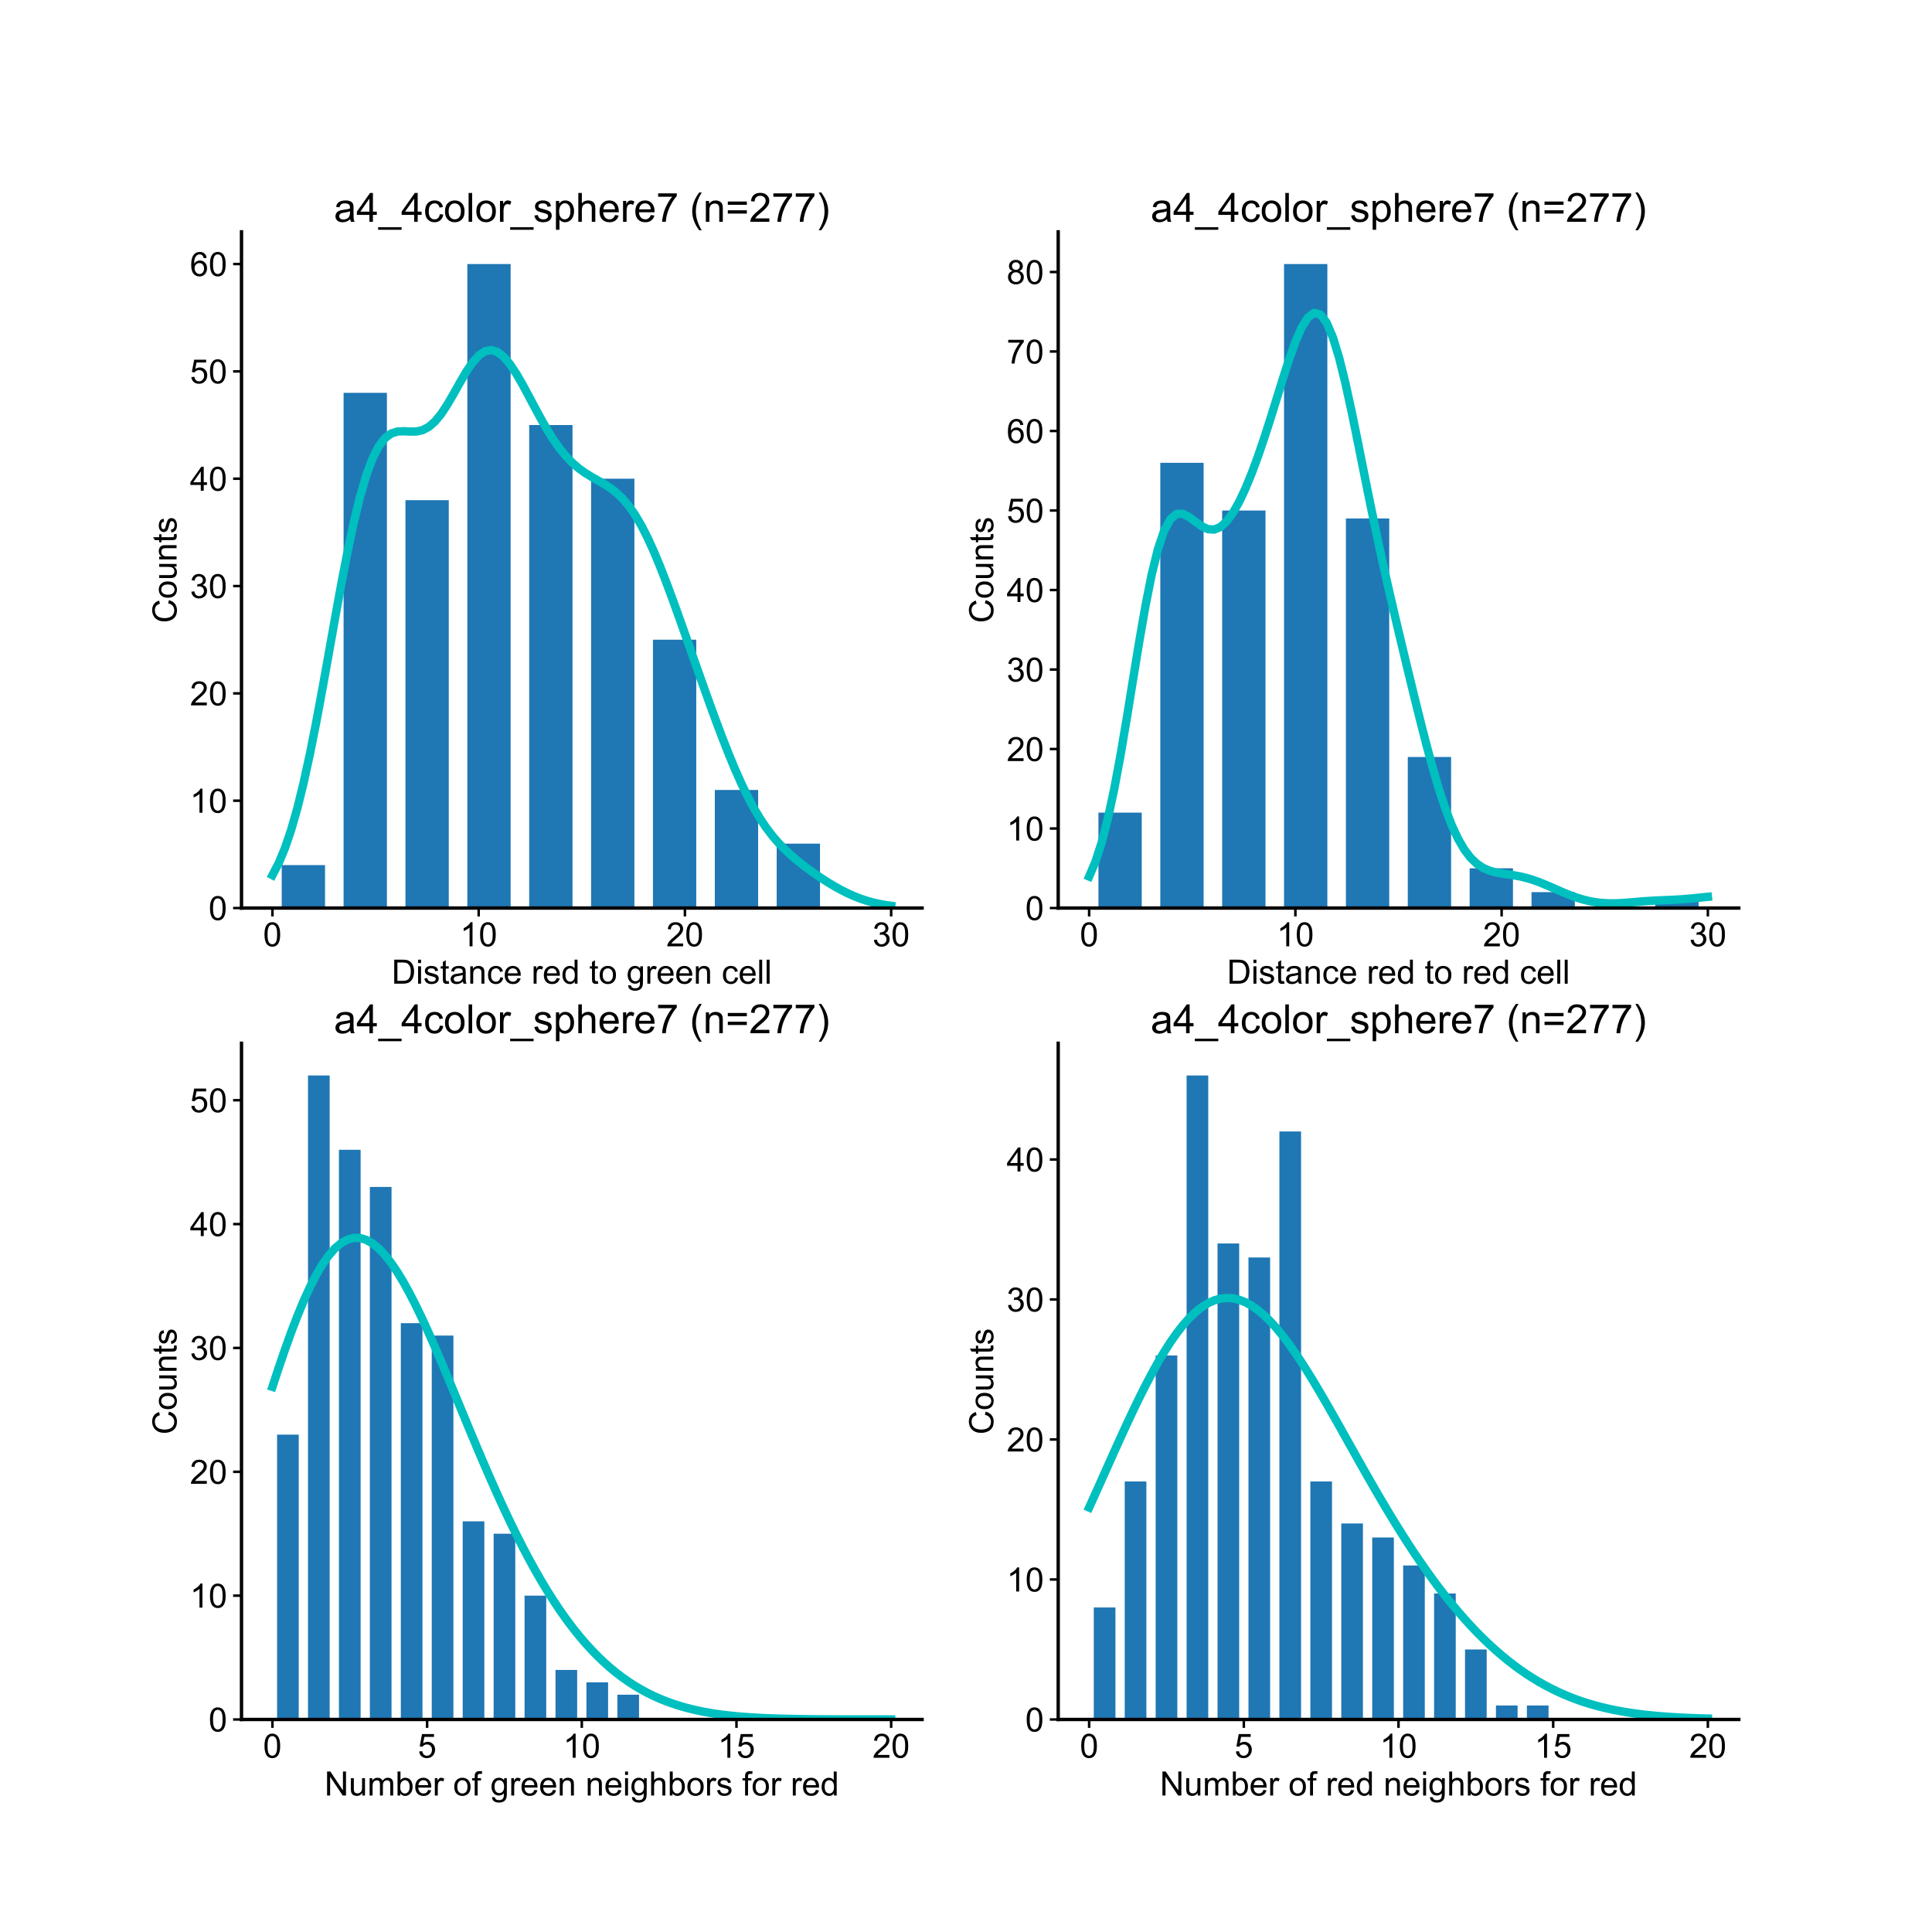 <?xml version="1.0" encoding="utf-8" standalone="no"?>
<!DOCTYPE svg PUBLIC "-//W3C//DTD SVG 1.1//EN"
  "http://www.w3.org/Graphics/SVG/1.1/DTD/svg11.dtd">
<!-- Created with matplotlib (https://matplotlib.org/) -->
<svg height="1152pt" version="1.1" viewBox="0 0 1152 1152" width="1152pt" xmlns="http://www.w3.org/2000/svg" xmlns:xlink="http://www.w3.org/1999/xlink">
 <defs>
  <style type="text/css">
*{stroke-linecap:butt;stroke-linejoin:round;}
  </style>
 </defs>
 <g id="figure_1">
  <g id="patch_1">
   <path d="M 0 1152 
L 1152 1152 
L 1152 0 
L 0 0 
z
" style="fill:none;"/>
  </g>
  <g id="axes_1">
   <g id="patch_2">
    <path d="M 144 541.44 
L 549.818 541.44 
L 549.818 138.24 
L 144 138.24 
z
" style="fill:none;"/>
   </g>
   <g id="matplotlib.axis_1">
    <g id="xtick_1">
     <g id="line2d_1">
      <defs>
       <path d="M 0 0 
L 0 5 
" id="m82ea1b1101" style="stroke:#000000;stroke-width:1.5;"/>
      </defs>
      <g>
       <use style="stroke:#000000;stroke-width:1.5;" x="162.446" xlink:href="#m82ea1b1101" y="541.44"/>
      </g>
     </g>
     <g id="text_1">
      <!-- 0 -->
      <defs>
       <path d="M 4.156 35.297 
Q 4.156 48 6.766 55.734 
Q 9.375 63.484 14.516 67.672 
Q 19.672 71.875 27.484 71.875 
Q 33.25 71.875 37.594 69.547 
Q 41.938 67.234 44.766 62.859 
Q 47.609 58.5 49.219 52.219 
Q 50.828 45.953 50.828 35.297 
Q 50.828 22.703 48.234 14.969 
Q 45.656 7.234 40.5 3 
Q 35.359 -1.219 27.484 -1.219 
Q 17.141 -1.219 11.234 6.203 
Q 4.156 15.141 4.156 35.297 
z
M 13.188 35.297 
Q 13.188 17.672 17.312 11.828 
Q 21.438 6 27.484 6 
Q 33.547 6 37.672 11.859 
Q 41.797 17.719 41.797 35.297 
Q 41.797 52.984 37.672 58.781 
Q 33.547 64.594 27.391 64.594 
Q 21.344 64.594 17.719 59.469 
Q 13.188 52.938 13.188 35.297 
z
" id="ArialMT-48"/>
      </defs>
      <g transform="translate(156.885 564.256)scale(0.2 -0.2)">
       <use xlink:href="#ArialMT-48"/>
      </g>
     </g>
    </g>
    <g id="xtick_2">
     <g id="line2d_2">
      <g>
       <use style="stroke:#000000;stroke-width:1.5;" x="285.421" xlink:href="#m82ea1b1101" y="541.44"/>
      </g>
     </g>
     <g id="text_2">
      <!-- 10 -->
      <defs>
       <path d="M 37.25 0 
L 28.469 0 
L 28.469 56 
Q 25.297 52.984 20.141 49.953 
Q 14.984 46.922 10.891 45.406 
L 10.891 53.906 
Q 18.266 57.375 23.781 62.297 
Q 29.297 67.234 31.594 71.875 
L 37.25 71.875 
z
" id="ArialMT-49"/>
      </defs>
      <g transform="translate(274.3 564.256)scale(0.2 -0.2)">
       <use xlink:href="#ArialMT-49"/>
       <use x="55.615" xlink:href="#ArialMT-48"/>
      </g>
     </g>
    </g>
    <g id="xtick_3">
     <g id="line2d_3">
      <g>
       <use style="stroke:#000000;stroke-width:1.5;" x="408.397" xlink:href="#m82ea1b1101" y="541.44"/>
      </g>
     </g>
     <g id="text_3">
      <!-- 20 -->
      <defs>
       <path d="M 50.344 8.453 
L 50.344 0 
L 3.031 0 
Q 2.938 3.172 4.047 6.109 
Q 5.859 10.938 9.828 15.625 
Q 13.812 20.312 21.344 26.469 
Q 33.016 36.031 37.109 41.625 
Q 41.219 47.219 41.219 52.203 
Q 41.219 57.422 37.469 61 
Q 33.734 64.594 27.734 64.594 
Q 21.391 64.594 17.578 60.781 
Q 13.766 56.984 13.719 50.25 
L 4.688 51.172 
Q 5.609 61.281 11.656 66.578 
Q 17.719 71.875 27.938 71.875 
Q 38.234 71.875 44.234 66.156 
Q 50.25 60.453 50.25 52 
Q 50.25 47.703 48.484 43.547 
Q 46.734 39.406 42.656 34.812 
Q 38.578 30.219 29.109 22.219 
Q 21.188 15.578 18.938 13.203 
Q 16.703 10.844 15.234 8.453 
z
" id="ArialMT-50"/>
      </defs>
      <g transform="translate(397.275 564.256)scale(0.2 -0.2)">
       <use xlink:href="#ArialMT-50"/>
       <use x="55.615" xlink:href="#ArialMT-48"/>
      </g>
     </g>
    </g>
    <g id="xtick_4">
     <g id="line2d_4">
      <g>
       <use style="stroke:#000000;stroke-width:1.5;" x="531.372" xlink:href="#m82ea1b1101" y="541.44"/>
      </g>
     </g>
     <g id="text_4">
      <!-- 30 -->
      <defs>
       <path d="M 4.203 18.891 
L 12.984 20.062 
Q 14.5 12.594 18.141 9.297 
Q 21.781 6 27 6 
Q 33.203 6 37.469 10.297 
Q 41.75 14.594 41.75 20.953 
Q 41.75 27 37.797 30.922 
Q 33.844 34.859 27.734 34.859 
Q 25.25 34.859 21.531 33.891 
L 22.516 41.609 
Q 23.391 41.5 23.922 41.5 
Q 29.547 41.5 34.031 44.422 
Q 38.531 47.359 38.531 53.469 
Q 38.531 58.297 35.25 61.469 
Q 31.984 64.656 26.812 64.656 
Q 21.688 64.656 18.266 61.422 
Q 14.844 58.203 13.875 51.766 
L 5.078 53.328 
Q 6.688 62.156 12.391 67.016 
Q 18.109 71.875 26.609 71.875 
Q 32.469 71.875 37.391 69.359 
Q 42.328 66.844 44.938 62.5 
Q 47.562 58.156 47.562 53.266 
Q 47.562 48.641 45.062 44.828 
Q 42.578 41.016 37.703 38.766 
Q 44.047 37.312 47.562 32.688 
Q 51.078 28.078 51.078 21.141 
Q 51.078 11.766 44.234 5.25 
Q 37.406 -1.266 26.953 -1.266 
Q 17.531 -1.266 11.297 4.344 
Q 5.078 9.969 4.203 18.891 
z
" id="ArialMT-51"/>
      </defs>
      <g transform="translate(520.25 564.256)scale(0.2 -0.2)">
       <use xlink:href="#ArialMT-51"/>
       <use x="55.615" xlink:href="#ArialMT-48"/>
      </g>
     </g>
    </g>
    <g id="text_5">
     <!-- Distance red to green cell -->
     <defs>
      <path d="M 7.719 0 
L 7.719 71.578 
L 32.375 71.578 
Q 40.719 71.578 45.125 70.562 
Q 51.266 69.141 55.609 65.438 
Q 61.281 60.641 64.078 53.188 
Q 66.891 45.75 66.891 36.188 
Q 66.891 28.031 64.984 21.734 
Q 63.094 15.438 60.109 11.297 
Q 57.125 7.172 53.578 4.797 
Q 50.047 2.438 45.047 1.219 
Q 40.047 0 33.547 0 
z
M 17.188 8.453 
L 32.469 8.453 
Q 39.547 8.453 43.578 9.766 
Q 47.609 11.078 50 13.484 
Q 53.375 16.844 55.25 22.531 
Q 57.125 28.219 57.125 36.328 
Q 57.125 47.562 53.438 53.594 
Q 49.75 59.625 44.484 61.672 
Q 40.672 63.141 32.234 63.141 
L 17.188 63.141 
z
" id="ArialMT-68"/>
      <path d="M 6.641 61.469 
L 6.641 71.578 
L 15.438 71.578 
L 15.438 61.469 
z
M 6.641 0 
L 6.641 51.859 
L 15.438 51.859 
L 15.438 0 
z
" id="ArialMT-105"/>
      <path d="M 3.078 15.484 
L 11.766 16.844 
Q 12.5 11.625 15.844 8.844 
Q 19.188 6.062 25.203 6.062 
Q 31.25 6.062 34.172 8.516 
Q 37.109 10.984 37.109 14.312 
Q 37.109 17.281 34.516 19 
Q 32.719 20.172 25.531 21.969 
Q 15.875 24.422 12.141 26.203 
Q 8.406 27.984 6.469 31.125 
Q 4.547 34.281 4.547 38.094 
Q 4.547 41.547 6.125 44.5 
Q 7.719 47.469 10.453 49.422 
Q 12.5 50.922 16.031 51.969 
Q 19.578 53.031 23.641 53.031 
Q 29.734 53.031 34.344 51.266 
Q 38.969 49.516 41.156 46.5 
Q 43.359 43.5 44.188 38.484 
L 35.594 37.312 
Q 35.016 41.312 32.203 43.547 
Q 29.391 45.797 24.266 45.797 
Q 18.219 45.797 15.625 43.797 
Q 13.031 41.797 13.031 39.109 
Q 13.031 37.406 14.109 36.031 
Q 15.188 34.625 17.484 33.688 
Q 18.797 33.203 25.25 31.453 
Q 34.578 28.953 38.25 27.359 
Q 41.938 25.781 44.031 22.75 
Q 46.141 19.734 46.141 15.234 
Q 46.141 10.844 43.578 6.953 
Q 41.016 3.078 36.172 0.953 
Q 31.344 -1.172 25.25 -1.172 
Q 15.141 -1.172 9.844 3.031 
Q 4.547 7.234 3.078 15.484 
z
" id="ArialMT-115"/>
      <path d="M 25.781 7.859 
L 27.047 0.094 
Q 23.344 -0.688 20.406 -0.688 
Q 15.625 -0.688 12.984 0.828 
Q 10.359 2.344 9.281 4.812 
Q 8.203 7.281 8.203 15.188 
L 8.203 45.016 
L 1.766 45.016 
L 1.766 51.859 
L 8.203 51.859 
L 8.203 64.703 
L 16.938 69.969 
L 16.938 51.859 
L 25.781 51.859 
L 25.781 45.016 
L 16.938 45.016 
L 16.938 14.703 
Q 16.938 10.938 17.406 9.859 
Q 17.875 8.797 18.922 8.156 
Q 19.969 7.516 21.922 7.516 
Q 23.391 7.516 25.781 7.859 
z
" id="ArialMT-116"/>
      <path d="M 40.438 6.391 
Q 35.547 2.25 31.031 0.531 
Q 26.516 -1.172 21.344 -1.172 
Q 12.797 -1.172 8.203 3 
Q 3.609 7.172 3.609 13.672 
Q 3.609 17.484 5.344 20.625 
Q 7.078 23.781 9.891 25.688 
Q 12.703 27.594 16.219 28.562 
Q 18.797 29.25 24.031 29.891 
Q 34.672 31.156 39.703 32.906 
Q 39.75 34.719 39.75 35.203 
Q 39.75 40.578 37.25 42.781 
Q 33.891 45.75 27.25 45.75 
Q 21.047 45.75 18.094 43.578 
Q 15.141 41.406 13.719 35.891 
L 5.125 37.062 
Q 6.297 42.578 8.984 45.969 
Q 11.672 49.359 16.75 51.188 
Q 21.828 53.031 28.516 53.031 
Q 35.156 53.031 39.297 51.469 
Q 43.453 49.906 45.406 47.531 
Q 47.359 45.172 48.141 41.547 
Q 48.578 39.312 48.578 33.453 
L 48.578 21.734 
Q 48.578 9.469 49.141 6.219 
Q 49.703 2.984 51.375 0 
L 42.188 0 
Q 40.828 2.734 40.438 6.391 
z
M 39.703 26.031 
Q 34.906 24.078 25.344 22.703 
Q 19.922 21.922 17.672 20.938 
Q 15.438 19.969 14.203 18.094 
Q 12.984 16.219 12.984 13.922 
Q 12.984 10.406 15.641 8.062 
Q 18.312 5.719 23.438 5.719 
Q 28.516 5.719 32.469 7.938 
Q 36.422 10.156 38.281 14.016 
Q 39.703 17 39.703 22.797 
z
" id="ArialMT-97"/>
      <path d="M 6.594 0 
L 6.594 51.859 
L 14.5 51.859 
L 14.5 44.484 
Q 20.219 53.031 31 53.031 
Q 35.688 53.031 39.625 51.344 
Q 43.562 49.656 45.516 46.922 
Q 47.469 44.188 48.25 40.438 
Q 48.734 37.984 48.734 31.891 
L 48.734 0 
L 39.938 0 
L 39.938 31.547 
Q 39.938 36.922 38.906 39.578 
Q 37.891 42.234 35.281 43.812 
Q 32.672 45.406 29.156 45.406 
Q 23.531 45.406 19.453 41.844 
Q 15.375 38.281 15.375 28.328 
L 15.375 0 
z
" id="ArialMT-110"/>
      <path d="M 40.438 19 
L 49.078 17.875 
Q 47.656 8.938 41.812 3.875 
Q 35.984 -1.172 27.484 -1.172 
Q 16.844 -1.172 10.375 5.781 
Q 3.906 12.75 3.906 25.734 
Q 3.906 34.125 6.688 40.422 
Q 9.469 46.734 15.156 49.875 
Q 20.844 53.031 27.547 53.031 
Q 35.984 53.031 41.359 48.75 
Q 46.734 44.484 48.25 36.625 
L 39.703 35.297 
Q 38.484 40.531 35.375 43.156 
Q 32.281 45.797 27.875 45.797 
Q 21.234 45.797 17.078 41.031 
Q 12.938 36.281 12.938 25.984 
Q 12.938 15.531 16.938 10.797 
Q 20.953 6.062 27.391 6.062 
Q 32.562 6.062 36.031 9.234 
Q 39.5 12.406 40.438 19 
z
" id="ArialMT-99"/>
      <path d="M 42.094 16.703 
L 51.172 15.578 
Q 49.031 7.625 43.219 3.219 
Q 37.406 -1.172 28.375 -1.172 
Q 17 -1.172 10.328 5.828 
Q 3.656 12.844 3.656 25.484 
Q 3.656 38.578 10.391 45.797 
Q 17.141 53.031 27.875 53.031 
Q 38.281 53.031 44.875 45.953 
Q 51.469 38.875 51.469 26.031 
Q 51.469 25.25 51.422 23.688 
L 12.75 23.688 
Q 13.234 15.141 17.578 10.594 
Q 21.922 6.062 28.422 6.062 
Q 33.25 6.062 36.672 8.594 
Q 40.094 11.141 42.094 16.703 
z
M 13.234 30.906 
L 42.188 30.906 
Q 41.609 37.453 38.875 40.719 
Q 34.672 45.797 27.984 45.797 
Q 21.922 45.797 17.797 41.75 
Q 13.672 37.703 13.234 30.906 
z
" id="ArialMT-101"/>
      <path id="ArialMT-32"/>
      <path d="M 6.5 0 
L 6.5 51.859 
L 14.406 51.859 
L 14.406 44 
Q 17.438 49.516 20 51.266 
Q 22.562 53.031 25.641 53.031 
Q 30.078 53.031 34.672 50.203 
L 31.641 42.047 
Q 28.422 43.953 25.203 43.953 
Q 22.312 43.953 20.016 42.219 
Q 17.719 40.484 16.75 37.406 
Q 15.281 32.719 15.281 27.156 
L 15.281 0 
z
" id="ArialMT-114"/>
      <path d="M 40.234 0 
L 40.234 6.547 
Q 35.297 -1.172 25.734 -1.172 
Q 19.531 -1.172 14.328 2.25 
Q 9.125 5.672 6.266 11.797 
Q 3.422 17.922 3.422 25.875 
Q 3.422 33.641 6 39.969 
Q 8.594 46.297 13.766 49.656 
Q 18.953 53.031 25.344 53.031 
Q 30.031 53.031 33.688 51.047 
Q 37.359 49.078 39.656 45.906 
L 39.656 71.578 
L 48.391 71.578 
L 48.391 0 
z
M 12.453 25.875 
Q 12.453 15.922 16.641 10.984 
Q 20.844 6.062 26.562 6.062 
Q 32.328 6.062 36.344 10.766 
Q 40.375 15.484 40.375 25.141 
Q 40.375 35.797 36.266 40.766 
Q 32.172 45.75 26.172 45.75 
Q 20.312 45.75 16.375 40.969 
Q 12.453 36.188 12.453 25.875 
z
" id="ArialMT-100"/>
      <path d="M 3.328 25.922 
Q 3.328 40.328 11.328 47.266 
Q 18.016 53.031 27.641 53.031 
Q 38.328 53.031 45.109 46.016 
Q 51.906 39.016 51.906 26.656 
Q 51.906 16.656 48.906 10.906 
Q 45.906 5.172 40.156 2 
Q 34.422 -1.172 27.641 -1.172 
Q 16.75 -1.172 10.031 5.812 
Q 3.328 12.797 3.328 25.922 
z
M 12.359 25.922 
Q 12.359 15.969 16.703 11.016 
Q 21.047 6.062 27.641 6.062 
Q 34.188 6.062 38.531 11.031 
Q 42.875 16.016 42.875 26.219 
Q 42.875 35.844 38.5 40.797 
Q 34.125 45.75 27.641 45.75 
Q 21.047 45.75 16.703 40.812 
Q 12.359 35.891 12.359 25.922 
z
" id="ArialMT-111"/>
      <path d="M 4.984 -4.297 
L 13.531 -5.562 
Q 14.062 -9.516 16.5 -11.328 
Q 19.781 -13.766 25.438 -13.766 
Q 31.547 -13.766 34.859 -11.328 
Q 38.188 -8.891 39.359 -4.5 
Q 40.047 -1.812 39.984 6.781 
Q 34.234 0 25.641 0 
Q 14.938 0 9.078 7.719 
Q 3.219 15.438 3.219 26.219 
Q 3.219 33.641 5.906 39.906 
Q 8.594 46.188 13.688 49.609 
Q 18.797 53.031 25.688 53.031 
Q 34.859 53.031 40.828 45.609 
L 40.828 51.859 
L 48.922 51.859 
L 48.922 7.031 
Q 48.922 -5.078 46.453 -10.125 
Q 44 -15.188 38.641 -18.109 
Q 33.297 -21.047 25.484 -21.047 
Q 16.219 -21.047 10.5 -16.875 
Q 4.781 -12.703 4.984 -4.297 
z
M 12.25 26.859 
Q 12.25 16.656 16.297 11.969 
Q 20.359 7.281 26.469 7.281 
Q 32.516 7.281 36.609 11.938 
Q 40.719 16.609 40.719 26.562 
Q 40.719 36.078 36.5 40.906 
Q 32.281 45.75 26.312 45.75 
Q 20.453 45.75 16.344 40.984 
Q 12.25 36.234 12.25 26.859 
z
" id="ArialMT-103"/>
      <path d="M 6.391 0 
L 6.391 71.578 
L 15.188 71.578 
L 15.188 0 
z
" id="ArialMT-108"/>
     </defs>
     <g transform="translate(233.523 586.546)scale(0.2 -0.2)">
      <use xlink:href="#ArialMT-68"/>
      <use x="72.217" xlink:href="#ArialMT-105"/>
      <use x="94.434" xlink:href="#ArialMT-115"/>
      <use x="144.434" xlink:href="#ArialMT-116"/>
      <use x="172.217" xlink:href="#ArialMT-97"/>
      <use x="227.832" xlink:href="#ArialMT-110"/>
      <use x="283.447" xlink:href="#ArialMT-99"/>
      <use x="333.447" xlink:href="#ArialMT-101"/>
      <use x="389.062" xlink:href="#ArialMT-32"/>
      <use x="416.846" xlink:href="#ArialMT-114"/>
      <use x="450.146" xlink:href="#ArialMT-101"/>
      <use x="505.762" xlink:href="#ArialMT-100"/>
      <use x="561.377" xlink:href="#ArialMT-32"/>
      <use x="589.16" xlink:href="#ArialMT-116"/>
      <use x="616.943" xlink:href="#ArialMT-111"/>
      <use x="672.559" xlink:href="#ArialMT-32"/>
      <use x="700.342" xlink:href="#ArialMT-103"/>
      <use x="755.957" xlink:href="#ArialMT-114"/>
      <use x="789.258" xlink:href="#ArialMT-101"/>
      <use x="844.873" xlink:href="#ArialMT-101"/>
      <use x="900.488" xlink:href="#ArialMT-110"/>
      <use x="956.104" xlink:href="#ArialMT-32"/>
      <use x="983.887" xlink:href="#ArialMT-99"/>
      <use x="1033.887" xlink:href="#ArialMT-101"/>
      <use x="1089.502" xlink:href="#ArialMT-108"/>
      <use x="1111.719" xlink:href="#ArialMT-108"/>
     </g>
    </g>
   </g>
   <g id="matplotlib.axis_2">
    <g id="ytick_1">
     <g id="line2d_5">
      <defs>
       <path d="M 0 0 
L -5 0 
" id="m523fd290a9" style="stroke:#000000;stroke-width:1.5;"/>
      </defs>
      <g>
       <use style="stroke:#000000;stroke-width:1.5;" x="144" xlink:href="#m523fd290a9" y="541.44"/>
      </g>
     </g>
     <g id="text_6">
      <!-- 0 -->
      <g transform="translate(124.378 548.598)scale(0.2 -0.2)">
       <use xlink:href="#ArialMT-48"/>
      </g>
     </g>
    </g>
    <g id="ytick_2">
     <g id="line2d_6">
      <g>
       <use style="stroke:#000000;stroke-width:1.5;" x="144" xlink:href="#m523fd290a9" y="477.44"/>
      </g>
     </g>
     <g id="text_7">
      <!-- 10 -->
      <g transform="translate(113.256 484.598)scale(0.2 -0.2)">
       <use xlink:href="#ArialMT-49"/>
       <use x="55.615" xlink:href="#ArialMT-48"/>
      </g>
     </g>
    </g>
    <g id="ytick_3">
     <g id="line2d_7">
      <g>
       <use style="stroke:#000000;stroke-width:1.5;" x="144" xlink:href="#m523fd290a9" y="413.44"/>
      </g>
     </g>
     <g id="text_8">
      <!-- 20 -->
      <g transform="translate(113.256 420.598)scale(0.2 -0.2)">
       <use xlink:href="#ArialMT-50"/>
       <use x="55.615" xlink:href="#ArialMT-48"/>
      </g>
     </g>
    </g>
    <g id="ytick_4">
     <g id="line2d_8">
      <g>
       <use style="stroke:#000000;stroke-width:1.5;" x="144" xlink:href="#m523fd290a9" y="349.44"/>
      </g>
     </g>
     <g id="text_9">
      <!-- 30 -->
      <g transform="translate(113.256 356.598)scale(0.2 -0.2)">
       <use xlink:href="#ArialMT-51"/>
       <use x="55.615" xlink:href="#ArialMT-48"/>
      </g>
     </g>
    </g>
    <g id="ytick_5">
     <g id="line2d_9">
      <g>
       <use style="stroke:#000000;stroke-width:1.5;" x="144" xlink:href="#m523fd290a9" y="285.44"/>
      </g>
     </g>
     <g id="text_10">
      <!-- 40 -->
      <defs>
       <path d="M 32.328 0 
L 32.328 17.141 
L 1.266 17.141 
L 1.266 25.203 
L 33.938 71.578 
L 41.109 71.578 
L 41.109 25.203 
L 50.781 25.203 
L 50.781 17.141 
L 41.109 17.141 
L 41.109 0 
z
M 32.328 25.203 
L 32.328 57.469 
L 9.906 25.203 
z
" id="ArialMT-52"/>
      </defs>
      <g transform="translate(113.256 292.598)scale(0.2 -0.2)">
       <use xlink:href="#ArialMT-52"/>
       <use x="55.615" xlink:href="#ArialMT-48"/>
      </g>
     </g>
    </g>
    <g id="ytick_6">
     <g id="line2d_10">
      <g>
       <use style="stroke:#000000;stroke-width:1.5;" x="144" xlink:href="#m523fd290a9" y="221.44"/>
      </g>
     </g>
     <g id="text_11">
      <!-- 50 -->
      <defs>
       <path d="M 4.156 18.75 
L 13.375 19.531 
Q 14.406 12.797 18.141 9.391 
Q 21.875 6 27.156 6 
Q 33.5 6 37.891 10.781 
Q 42.281 15.578 42.281 23.484 
Q 42.281 31 38.062 35.344 
Q 33.844 39.703 27 39.703 
Q 22.75 39.703 19.328 37.766 
Q 15.922 35.844 13.969 32.766 
L 5.719 33.844 
L 12.641 70.609 
L 48.25 70.609 
L 48.25 62.203 
L 19.672 62.203 
L 15.828 42.969 
Q 22.266 47.469 29.344 47.469 
Q 38.719 47.469 45.156 40.969 
Q 51.609 34.469 51.609 24.266 
Q 51.609 14.547 45.953 7.469 
Q 39.062 -1.219 27.156 -1.219 
Q 17.391 -1.219 11.203 4.25 
Q 5.031 9.719 4.156 18.75 
z
" id="ArialMT-53"/>
      </defs>
      <g transform="translate(113.256 228.598)scale(0.2 -0.2)">
       <use xlink:href="#ArialMT-53"/>
       <use x="55.615" xlink:href="#ArialMT-48"/>
      </g>
     </g>
    </g>
    <g id="ytick_7">
     <g id="line2d_11">
      <g>
       <use style="stroke:#000000;stroke-width:1.5;" x="144" xlink:href="#m523fd290a9" y="157.44"/>
      </g>
     </g>
     <g id="text_12">
      <!-- 60 -->
      <defs>
       <path d="M 49.75 54.047 
L 41.016 53.375 
Q 39.844 58.547 37.703 60.891 
Q 34.125 64.656 28.906 64.656 
Q 24.703 64.656 21.531 62.312 
Q 17.391 59.281 14.984 53.469 
Q 12.594 47.656 12.5 36.922 
Q 15.672 41.75 20.266 44.094 
Q 24.859 46.438 29.891 46.438 
Q 38.672 46.438 44.844 39.969 
Q 51.031 33.5 51.031 23.25 
Q 51.031 16.5 48.125 10.719 
Q 45.219 4.938 40.141 1.859 
Q 35.062 -1.219 28.609 -1.219 
Q 17.625 -1.219 10.688 6.859 
Q 3.766 14.938 3.766 33.5 
Q 3.766 54.25 11.422 63.672 
Q 18.109 71.875 29.438 71.875 
Q 37.891 71.875 43.281 67.141 
Q 48.688 62.406 49.75 54.047 
z
M 13.875 23.188 
Q 13.875 18.656 15.797 14.5 
Q 17.719 10.359 21.188 8.172 
Q 24.656 6 28.469 6 
Q 34.031 6 38.031 10.484 
Q 42.047 14.984 42.047 22.703 
Q 42.047 30.125 38.078 34.391 
Q 34.125 38.672 28.125 38.672 
Q 22.172 38.672 18.016 34.391 
Q 13.875 30.125 13.875 23.188 
z
" id="ArialMT-54"/>
      </defs>
      <g transform="translate(113.256 164.598)scale(0.2 -0.2)">
       <use xlink:href="#ArialMT-54"/>
       <use x="55.615" xlink:href="#ArialMT-48"/>
      </g>
     </g>
    </g>
    <g id="text_13">
     <!-- Counts -->
     <defs>
      <path d="M 58.797 25.094 
L 68.266 22.703 
Q 65.281 11.031 57.547 4.906 
Q 49.812 -1.219 38.625 -1.219 
Q 27.047 -1.219 19.797 3.484 
Q 12.547 8.203 8.766 17.141 
Q 4.984 26.078 4.984 36.328 
Q 4.984 47.516 9.25 55.828 
Q 13.531 64.156 21.406 68.469 
Q 29.297 72.797 38.766 72.797 
Q 49.516 72.797 56.828 67.328 
Q 64.156 61.859 67.047 51.953 
L 57.719 49.75 
Q 55.219 57.562 50.484 61.125 
Q 45.75 64.703 38.578 64.703 
Q 30.328 64.703 24.781 60.734 
Q 19.234 56.781 16.984 50.109 
Q 14.75 43.453 14.75 36.375 
Q 14.75 27.25 17.406 20.438 
Q 20.062 13.625 25.672 10.25 
Q 31.297 6.891 37.844 6.891 
Q 45.797 6.891 51.312 11.469 
Q 56.844 16.062 58.797 25.094 
z
" id="ArialMT-67"/>
      <path d="M 40.578 0 
L 40.578 7.625 
Q 34.516 -1.172 24.125 -1.172 
Q 19.531 -1.172 15.547 0.578 
Q 11.578 2.344 9.641 5 
Q 7.719 7.672 6.938 11.531 
Q 6.391 14.109 6.391 19.734 
L 6.391 51.859 
L 15.188 51.859 
L 15.188 23.094 
Q 15.188 16.219 15.719 13.812 
Q 16.547 10.359 19.234 8.375 
Q 21.922 6.391 25.875 6.391 
Q 29.828 6.391 33.297 8.422 
Q 36.766 10.453 38.203 13.938 
Q 39.656 17.438 39.656 24.078 
L 39.656 51.859 
L 48.438 51.859 
L 48.438 0 
z
" id="ArialMT-117"/>
     </defs>
     <g transform="translate(105.281 371.523)rotate(-90)scale(0.2 -0.2)">
      <use xlink:href="#ArialMT-67"/>
      <use x="72.217" xlink:href="#ArialMT-111"/>
      <use x="127.832" xlink:href="#ArialMT-117"/>
      <use x="183.447" xlink:href="#ArialMT-110"/>
      <use x="239.062" xlink:href="#ArialMT-116"/>
      <use x="266.846" xlink:href="#ArialMT-115"/>
     </g>
    </g>
   </g>
   <g id="patch_3">
    <path clip-path="url(#p6013b251db)" d="M 167.98 541.44 
L 193.805 541.44 
L 193.805 515.84 
L 167.98 515.84 
z
" style="fill:#1f77b4;"/>
   </g>
   <g id="patch_4">
    <path clip-path="url(#p6013b251db)" d="M 204.873 541.44 
L 230.698 541.44 
L 230.698 234.24 
L 204.873 234.24 
z
" style="fill:#1f77b4;"/>
   </g>
   <g id="patch_5">
    <path clip-path="url(#p6013b251db)" d="M 241.765 541.44 
L 267.59 541.44 
L 267.59 298.24 
L 241.765 298.24 
z
" style="fill:#1f77b4;"/>
   </g>
   <g id="patch_6">
    <path clip-path="url(#p6013b251db)" d="M 278.658 541.44 
L 304.483 541.44 
L 304.483 157.44 
L 278.658 157.44 
z
" style="fill:#1f77b4;"/>
   </g>
   <g id="patch_7">
    <path clip-path="url(#p6013b251db)" d="M 315.55 541.44 
L 341.375 541.44 
L 341.375 253.44 
L 315.55 253.44 
z
" style="fill:#1f77b4;"/>
   </g>
   <g id="patch_8">
    <path clip-path="url(#p6013b251db)" d="M 352.443 541.44 
L 378.268 541.44 
L 378.268 285.44 
L 352.443 285.44 
z
" style="fill:#1f77b4;"/>
   </g>
   <g id="patch_9">
    <path clip-path="url(#p6013b251db)" d="M 389.336 541.44 
L 415.16 541.44 
L 415.16 381.44 
L 389.336 381.44 
z
" style="fill:#1f77b4;"/>
   </g>
   <g id="patch_10">
    <path clip-path="url(#p6013b251db)" d="M 426.228 541.44 
L 452.053 541.44 
L 452.053 471.04 
L 426.228 471.04 
z
" style="fill:#1f77b4;"/>
   </g>
   <g id="patch_11">
    <path clip-path="url(#p6013b251db)" d="M 463.121 541.44 
L 488.945 541.44 
L 488.945 503.04 
L 463.121 503.04 
z
" style="fill:#1f77b4;"/>
   </g>
   <g id="patch_12">
    <path clip-path="url(#p6013b251db)" d="M 500.013 541.44 
L 525.838 541.44 
L 525.838 541.44 
L 500.013 541.44 
z
" style="fill:#1f77b4;"/>
   </g>
   <g id="line2d_12">
    <path clip-path="url(#p6013b251db)" d="M 162.446 521.84 
L 166.173 514.691 
L 169.899 505.723 
L 173.626 494.763 
L 177.352 481.714 
L 181.079 466.587 
L 184.805 449.514 
L 188.532 430.764 
L 192.258 410.74 
L 195.985 389.961 
L 199.711 369.031 
L 203.438 348.6 
L 207.165 329.312 
L 210.891 311.754 
L 214.618 296.41 
L 218.344 283.617 
L 222.071 273.54 
L 225.797 266.158 
L 229.524 261.264 
L 233.25 258.483 
L 236.977 257.305 
L 240.703 257.133 
L 244.43 257.333 
L 248.156 257.299 
L 251.883 256.513 
L 255.609 254.6 
L 259.336 251.366 
L 263.062 246.818 
L 266.789 241.16 
L 270.515 234.763 
L 274.242 228.118 
L 277.968 221.77 
L 281.695 216.257 
L 285.421 212.042 
L 289.148 209.468 
L 292.875 208.727 
L 296.601 209.853 
L 300.328 212.732 
L 304.054 217.13 
L 307.781 222.728 
L 311.507 229.166 
L 315.234 236.074 
L 318.96 243.114 
L 322.687 249.989 
L 326.413 256.468 
L 330.14 262.383 
L 333.866 267.631 
L 337.593 272.17 
L 341.319 276.012 
L 345.046 279.219 
L 348.772 281.901 
L 352.499 284.207 
L 356.225 286.321 
L 359.952 288.455 
L 363.678 290.835 
L 367.405 293.683 
L 371.131 297.204 
L 374.858 301.56 
L 378.585 306.863 
L 382.311 313.158 
L 386.038 320.427 
L 389.764 328.591 
L 393.491 337.525 
L 397.217 347.079 
L 400.944 357.092 
L 404.67 367.416 
L 408.397 377.92 
L 412.123 388.502 
L 415.85 399.082 
L 419.576 409.593 
L 423.303 419.971 
L 427.029 430.144 
L 430.756 440.026 
L 434.482 449.521 
L 438.209 458.522 
L 441.935 466.932 
L 445.662 474.668 
L 449.388 481.678 
L 453.115 487.949 
L 456.841 493.502 
L 460.568 498.398 
L 464.295 502.718 
L 468.021 506.559 
L 471.748 510.018 
L 475.474 513.184 
L 479.201 516.128 
L 482.927 518.9 
L 486.654 521.532 
L 490.38 524.034 
L 494.107 526.404 
L 497.833 528.628 
L 501.56 530.688 
L 505.286 532.566 
L 509.013 534.245 
L 512.739 535.717 
L 516.466 536.978 
L 520.192 538.033 
L 523.919 538.895 
L 527.645 539.581 
L 531.372 540.114 
" style="fill:none;stroke:#00bfbf;stroke-linecap:square;stroke-linejoin:miter;stroke-width:5;"/>
   </g>
   <g id="patch_13">
    <path d="M 144 541.44 
L 144 138.24 
" style="fill:none;stroke:#000000;stroke-linecap:square;stroke-linejoin:miter;stroke-width:2;"/>
   </g>
   <g id="patch_14">
    <path d="M 144 541.44 
L 549.818 541.44 
" style="fill:none;stroke:#000000;stroke-linecap:square;stroke-linejoin:miter;stroke-width:2;"/>
   </g>
   <g id="text_14">
    <!-- a4_4color_sphere7 (n=277) -->
    <defs>
     <path d="M -1.516 -19.875 
L -1.516 -13.531 
L 56.734 -13.531 
L 56.734 -19.875 
z
" id="ArialMT-95"/>
     <path d="M 6.594 -19.875 
L 6.594 51.859 
L 14.594 51.859 
L 14.594 45.125 
Q 17.438 49.078 21 51.047 
Q 24.562 53.031 29.641 53.031 
Q 36.281 53.031 41.359 49.609 
Q 46.438 46.188 49.016 39.953 
Q 51.609 33.734 51.609 26.312 
Q 51.609 18.359 48.75 11.984 
Q 45.906 5.609 40.453 2.219 
Q 35.016 -1.172 29 -1.172 
Q 24.609 -1.172 21.109 0.688 
Q 17.625 2.547 15.375 5.375 
L 15.375 -19.875 
z
M 14.547 25.641 
Q 14.547 15.625 18.594 10.844 
Q 22.656 6.062 28.422 6.062 
Q 34.281 6.062 38.453 11.016 
Q 42.625 15.969 42.625 26.375 
Q 42.625 36.281 38.547 41.203 
Q 34.469 46.141 28.812 46.141 
Q 23.188 46.141 18.859 40.891 
Q 14.547 35.641 14.547 25.641 
z
" id="ArialMT-112"/>
     <path d="M 6.594 0 
L 6.594 71.578 
L 15.375 71.578 
L 15.375 45.906 
Q 21.531 53.031 30.906 53.031 
Q 36.672 53.031 40.922 50.75 
Q 45.172 48.484 47 44.484 
Q 48.828 40.484 48.828 32.859 
L 48.828 0 
L 40.047 0 
L 40.047 32.859 
Q 40.047 39.453 37.188 42.453 
Q 34.328 45.453 29.109 45.453 
Q 25.203 45.453 21.75 43.422 
Q 18.312 41.406 16.844 37.938 
Q 15.375 34.469 15.375 28.375 
L 15.375 0 
z
" id="ArialMT-104"/>
     <path d="M 4.734 62.203 
L 4.734 70.656 
L 51.078 70.656 
L 51.078 63.812 
Q 44.234 56.547 37.516 44.484 
Q 30.812 32.422 27.156 19.672 
Q 24.516 10.688 23.781 0 
L 14.75 0 
Q 14.891 8.453 18.062 20.406 
Q 21.234 32.375 27.172 43.484 
Q 33.109 54.594 39.797 62.203 
z
" id="ArialMT-55"/>
     <path d="M 23.391 -21.047 
Q 16.109 -11.859 11.078 0.438 
Q 6.062 12.75 6.062 25.922 
Q 6.062 37.547 9.812 48.188 
Q 14.203 60.547 23.391 72.797 
L 29.688 72.797 
Q 23.781 62.641 21.875 58.297 
Q 18.891 51.562 17.188 44.234 
Q 15.094 35.109 15.094 25.875 
Q 15.094 2.391 29.688 -21.047 
z
" id="ArialMT-40"/>
     <path d="M 52.828 42.094 
L 5.562 42.094 
L 5.562 50.297 
L 52.828 50.297 
z
M 52.828 20.359 
L 5.562 20.359 
L 5.562 28.562 
L 52.828 28.562 
z
" id="ArialMT-61"/>
     <path d="M 12.359 -21.047 
L 6.062 -21.047 
Q 20.656 2.391 20.656 25.875 
Q 20.656 35.062 18.562 44.094 
Q 16.891 51.422 13.922 58.156 
Q 12.016 62.547 6.062 72.797 
L 12.359 72.797 
Q 21.531 60.547 25.922 48.188 
Q 29.688 37.547 29.688 25.922 
Q 29.688 12.75 24.625 0.438 
Q 19.578 -11.859 12.359 -21.047 
z
" id="ArialMT-41"/>
    </defs>
    <g transform="translate(199.148 132.24)scale(0.24 -0.24)">
     <use xlink:href="#ArialMT-97"/>
     <use x="55.615" xlink:href="#ArialMT-52"/>
     <use x="111.23" xlink:href="#ArialMT-95"/>
     <use x="166.846" xlink:href="#ArialMT-52"/>
     <use x="222.461" xlink:href="#ArialMT-99"/>
     <use x="272.461" xlink:href="#ArialMT-111"/>
     <use x="328.076" xlink:href="#ArialMT-108"/>
     <use x="350.293" xlink:href="#ArialMT-111"/>
     <use x="405.908" xlink:href="#ArialMT-114"/>
     <use x="439.209" xlink:href="#ArialMT-95"/>
     <use x="494.824" xlink:href="#ArialMT-115"/>
     <use x="544.824" xlink:href="#ArialMT-112"/>
     <use x="600.439" xlink:href="#ArialMT-104"/>
     <use x="656.055" xlink:href="#ArialMT-101"/>
     <use x="711.67" xlink:href="#ArialMT-114"/>
     <use x="744.971" xlink:href="#ArialMT-101"/>
     <use x="800.586" xlink:href="#ArialMT-55"/>
     <use x="856.201" xlink:href="#ArialMT-32"/>
     <use x="883.984" xlink:href="#ArialMT-40"/>
     <use x="917.285" xlink:href="#ArialMT-110"/>
     <use x="972.9" xlink:href="#ArialMT-61"/>
     <use x="1031.299" xlink:href="#ArialMT-50"/>
     <use x="1086.914" xlink:href="#ArialMT-55"/>
     <use x="1142.529" xlink:href="#ArialMT-55"/>
     <use x="1198.145" xlink:href="#ArialMT-41"/>
    </g>
   </g>
  </g>
  <g id="axes_2">
   <g id="patch_15">
    <path d="M 630.982 541.44 
L 1036.8 541.44 
L 1036.8 138.24 
L 630.982 138.24 
z
" style="fill:none;"/>
   </g>
   <g id="matplotlib.axis_3">
    <g id="xtick_5">
     <g id="line2d_13">
      <g>
       <use style="stroke:#000000;stroke-width:1.5;" x="649.428" xlink:href="#m82ea1b1101" y="541.44"/>
      </g>
     </g>
     <g id="text_15">
      <!-- 0 -->
      <g transform="translate(643.867 564.256)scale(0.2 -0.2)">
       <use xlink:href="#ArialMT-48"/>
      </g>
     </g>
    </g>
    <g id="xtick_6">
     <g id="line2d_14">
      <g>
       <use style="stroke:#000000;stroke-width:1.5;" x="772.403" xlink:href="#m82ea1b1101" y="541.44"/>
      </g>
     </g>
     <g id="text_16">
      <!-- 10 -->
      <g transform="translate(761.281 564.256)scale(0.2 -0.2)">
       <use xlink:href="#ArialMT-49"/>
       <use x="55.615" xlink:href="#ArialMT-48"/>
      </g>
     </g>
    </g>
    <g id="xtick_7">
     <g id="line2d_15">
      <g>
       <use style="stroke:#000000;stroke-width:1.5;" x="895.379" xlink:href="#m82ea1b1101" y="541.44"/>
      </g>
     </g>
     <g id="text_17">
      <!-- 20 -->
      <g transform="translate(884.257 564.256)scale(0.2 -0.2)">
       <use xlink:href="#ArialMT-50"/>
       <use x="55.615" xlink:href="#ArialMT-48"/>
      </g>
     </g>
    </g>
    <g id="xtick_8">
     <g id="line2d_16">
      <g>
       <use style="stroke:#000000;stroke-width:1.5;" x="1018.354" xlink:href="#m82ea1b1101" y="541.44"/>
      </g>
     </g>
     <g id="text_18">
      <!-- 30 -->
      <g transform="translate(1007.232 564.256)scale(0.2 -0.2)">
       <use xlink:href="#ArialMT-51"/>
       <use x="55.615" xlink:href="#ArialMT-48"/>
      </g>
     </g>
    </g>
    <g id="text_19">
     <!-- Distance red to red cell -->
     <g transform="translate(731.627 586.546)scale(0.2 -0.2)">
      <use xlink:href="#ArialMT-68"/>
      <use x="72.217" xlink:href="#ArialMT-105"/>
      <use x="94.434" xlink:href="#ArialMT-115"/>
      <use x="144.434" xlink:href="#ArialMT-116"/>
      <use x="172.217" xlink:href="#ArialMT-97"/>
      <use x="227.832" xlink:href="#ArialMT-110"/>
      <use x="283.447" xlink:href="#ArialMT-99"/>
      <use x="333.447" xlink:href="#ArialMT-101"/>
      <use x="389.062" xlink:href="#ArialMT-32"/>
      <use x="416.846" xlink:href="#ArialMT-114"/>
      <use x="450.146" xlink:href="#ArialMT-101"/>
      <use x="505.762" xlink:href="#ArialMT-100"/>
      <use x="561.377" xlink:href="#ArialMT-32"/>
      <use x="589.16" xlink:href="#ArialMT-116"/>
      <use x="616.943" xlink:href="#ArialMT-111"/>
      <use x="672.559" xlink:href="#ArialMT-32"/>
      <use x="700.342" xlink:href="#ArialMT-114"/>
      <use x="733.643" xlink:href="#ArialMT-101"/>
      <use x="789.258" xlink:href="#ArialMT-100"/>
      <use x="844.873" xlink:href="#ArialMT-32"/>
      <use x="872.656" xlink:href="#ArialMT-99"/>
      <use x="922.656" xlink:href="#ArialMT-101"/>
      <use x="978.271" xlink:href="#ArialMT-108"/>
      <use x="1000.488" xlink:href="#ArialMT-108"/>
     </g>
    </g>
   </g>
   <g id="matplotlib.axis_4">
    <g id="ytick_8">
     <g id="line2d_17">
      <g>
       <use style="stroke:#000000;stroke-width:1.5;" x="630.982" xlink:href="#m523fd290a9" y="541.44"/>
      </g>
     </g>
     <g id="text_20">
      <!-- 0 -->
      <g transform="translate(611.36 548.598)scale(0.2 -0.2)">
       <use xlink:href="#ArialMT-48"/>
      </g>
     </g>
    </g>
    <g id="ytick_9">
     <g id="line2d_18">
      <g>
       <use style="stroke:#000000;stroke-width:1.5;" x="630.982" xlink:href="#m523fd290a9" y="494.033"/>
      </g>
     </g>
     <g id="text_21">
      <!-- 10 -->
      <g transform="translate(600.238 501.19)scale(0.2 -0.2)">
       <use xlink:href="#ArialMT-49"/>
       <use x="55.615" xlink:href="#ArialMT-48"/>
      </g>
     </g>
    </g>
    <g id="ytick_10">
     <g id="line2d_19">
      <g>
       <use style="stroke:#000000;stroke-width:1.5;" x="630.982" xlink:href="#m523fd290a9" y="446.625"/>
      </g>
     </g>
     <g id="text_22">
      <!-- 20 -->
      <g transform="translate(600.238 453.783)scale(0.2 -0.2)">
       <use xlink:href="#ArialMT-50"/>
       <use x="55.615" xlink:href="#ArialMT-48"/>
      </g>
     </g>
    </g>
    <g id="ytick_11">
     <g id="line2d_20">
      <g>
       <use style="stroke:#000000;stroke-width:1.5;" x="630.982" xlink:href="#m523fd290a9" y="399.218"/>
      </g>
     </g>
     <g id="text_23">
      <!-- 30 -->
      <g transform="translate(600.238 406.376)scale(0.2 -0.2)">
       <use xlink:href="#ArialMT-51"/>
       <use x="55.615" xlink:href="#ArialMT-48"/>
      </g>
     </g>
    </g>
    <g id="ytick_12">
     <g id="line2d_21">
      <g>
       <use style="stroke:#000000;stroke-width:1.5;" x="630.982" xlink:href="#m523fd290a9" y="351.81"/>
      </g>
     </g>
     <g id="text_24">
      <!-- 40 -->
      <g transform="translate(600.238 358.968)scale(0.2 -0.2)">
       <use xlink:href="#ArialMT-52"/>
       <use x="55.615" xlink:href="#ArialMT-48"/>
      </g>
     </g>
    </g>
    <g id="ytick_13">
     <g id="line2d_22">
      <g>
       <use style="stroke:#000000;stroke-width:1.5;" x="630.982" xlink:href="#m523fd290a9" y="304.403"/>
      </g>
     </g>
     <g id="text_25">
      <!-- 50 -->
      <g transform="translate(600.238 311.561)scale(0.2 -0.2)">
       <use xlink:href="#ArialMT-53"/>
       <use x="55.615" xlink:href="#ArialMT-48"/>
      </g>
     </g>
    </g>
    <g id="ytick_14">
     <g id="line2d_23">
      <g>
       <use style="stroke:#000000;stroke-width:1.5;" x="630.982" xlink:href="#m523fd290a9" y="256.996"/>
      </g>
     </g>
     <g id="text_26">
      <!-- 60 -->
      <g transform="translate(600.238 264.153)scale(0.2 -0.2)">
       <use xlink:href="#ArialMT-54"/>
       <use x="55.615" xlink:href="#ArialMT-48"/>
      </g>
     </g>
    </g>
    <g id="ytick_15">
     <g id="line2d_24">
      <g>
       <use style="stroke:#000000;stroke-width:1.5;" x="630.982" xlink:href="#m523fd290a9" y="209.588"/>
      </g>
     </g>
     <g id="text_27">
      <!-- 70 -->
      <g transform="translate(600.238 216.746)scale(0.2 -0.2)">
       <use xlink:href="#ArialMT-55"/>
       <use x="55.615" xlink:href="#ArialMT-48"/>
      </g>
     </g>
    </g>
    <g id="ytick_16">
     <g id="line2d_25">
      <g>
       <use style="stroke:#000000;stroke-width:1.5;" x="630.982" xlink:href="#m523fd290a9" y="162.181"/>
      </g>
     </g>
     <g id="text_28">
      <!-- 80 -->
      <defs>
       <path d="M 17.672 38.812 
Q 12.203 40.828 9.562 44.531 
Q 6.938 48.25 6.938 53.422 
Q 6.938 61.234 12.547 66.547 
Q 18.172 71.875 27.484 71.875 
Q 36.859 71.875 42.578 66.422 
Q 48.297 60.984 48.297 53.172 
Q 48.297 48.188 45.672 44.5 
Q 43.062 40.828 37.75 38.812 
Q 44.344 36.672 47.781 31.875 
Q 51.219 27.094 51.219 20.453 
Q 51.219 11.281 44.719 5.031 
Q 38.234 -1.219 27.641 -1.219 
Q 17.047 -1.219 10.547 5.047 
Q 4.047 11.328 4.047 20.703 
Q 4.047 27.688 7.594 32.391 
Q 11.141 37.109 17.672 38.812 
z
M 15.922 53.719 
Q 15.922 48.641 19.188 45.406 
Q 22.469 42.188 27.688 42.188 
Q 32.766 42.188 36.016 45.375 
Q 39.266 48.578 39.266 53.219 
Q 39.266 58.062 35.906 61.359 
Q 32.562 64.656 27.594 64.656 
Q 22.562 64.656 19.234 61.422 
Q 15.922 58.203 15.922 53.719 
z
M 13.094 20.656 
Q 13.094 16.891 14.875 13.375 
Q 16.656 9.859 20.172 7.922 
Q 23.688 6 27.734 6 
Q 34.031 6 38.125 10.047 
Q 42.234 14.109 42.234 20.359 
Q 42.234 26.703 38.016 30.859 
Q 33.797 35.016 27.438 35.016 
Q 21.234 35.016 17.156 30.906 
Q 13.094 26.812 13.094 20.656 
z
" id="ArialMT-56"/>
      </defs>
      <g transform="translate(600.238 169.339)scale(0.2 -0.2)">
       <use xlink:href="#ArialMT-56"/>
       <use x="55.615" xlink:href="#ArialMT-48"/>
      </g>
     </g>
    </g>
    <g id="text_29">
     <!-- Counts -->
     <g transform="translate(592.263 371.523)rotate(-90)scale(0.2 -0.2)">
      <use xlink:href="#ArialMT-67"/>
      <use x="72.217" xlink:href="#ArialMT-111"/>
      <use x="127.832" xlink:href="#ArialMT-117"/>
      <use x="183.447" xlink:href="#ArialMT-110"/>
      <use x="239.062" xlink:href="#ArialMT-116"/>
      <use x="266.846" xlink:href="#ArialMT-115"/>
     </g>
    </g>
   </g>
   <g id="patch_16">
    <path clip-path="url(#p1be6d706de)" d="M 654.962 541.44 
L 680.787 541.44 
L 680.787 484.551 
L 654.962 484.551 
z
" style="fill:#1f77b4;"/>
   </g>
   <g id="patch_17">
    <path clip-path="url(#p1be6d706de)" d="M 691.855 541.44 
L 717.679 541.44 
L 717.679 275.959 
L 691.855 275.959 
z
" style="fill:#1f77b4;"/>
   </g>
   <g id="patch_18">
    <path clip-path="url(#p1be6d706de)" d="M 728.747 541.44 
L 754.572 541.44 
L 754.572 304.403 
L 728.747 304.403 
z
" style="fill:#1f77b4;"/>
   </g>
   <g id="patch_19">
    <path clip-path="url(#p1be6d706de)" d="M 765.64 541.44 
L 791.464 541.44 
L 791.464 157.44 
L 765.64 157.44 
z
" style="fill:#1f77b4;"/>
   </g>
   <g id="patch_20">
    <path clip-path="url(#p1be6d706de)" d="M 802.532 541.44 
L 828.357 541.44 
L 828.357 309.144 
L 802.532 309.144 
z
" style="fill:#1f77b4;"/>
   </g>
   <g id="patch_21">
    <path clip-path="url(#p1be6d706de)" d="M 839.425 541.44 
L 865.25 541.44 
L 865.25 451.366 
L 839.425 451.366 
z
" style="fill:#1f77b4;"/>
   </g>
   <g id="patch_22">
    <path clip-path="url(#p1be6d706de)" d="M 876.317 541.44 
L 902.142 541.44 
L 902.142 517.736 
L 876.317 517.736 
z
" style="fill:#1f77b4;"/>
   </g>
   <g id="patch_23">
    <path clip-path="url(#p1be6d706de)" d="M 913.21 541.44 
L 939.035 541.44 
L 939.035 531.959 
L 913.21 531.959 
z
" style="fill:#1f77b4;"/>
   </g>
   <g id="patch_24">
    <path clip-path="url(#p1be6d706de)" d="M 950.102 541.44 
L 975.927 541.44 
L 975.927 541.44 
L 950.102 541.44 
z
" style="fill:#1f77b4;"/>
   </g>
   <g id="patch_25">
    <path clip-path="url(#p1be6d706de)" d="M 986.995 541.44 
L 1012.82 541.44 
L 1012.82 536.699 
L 986.995 536.699 
z
" style="fill:#1f77b4;"/>
   </g>
   <g id="line2d_26">
    <path clip-path="url(#p1be6d706de)" d="M 649.428 522.638 
L 653.155 513.894 
L 656.881 502.434 
L 660.608 488.03 
L 664.334 470.688 
L 668.061 450.716 
L 671.787 428.757 
L 675.514 405.765 
L 679.24 382.926 
L 682.967 361.518 
L 686.693 342.737 
L 690.42 327.526 
L 694.146 316.432 
L 697.873 309.531 
L 701.599 306.429 
L 705.326 306.348 
L 709.052 308.262 
L 712.779 311.073 
L 716.505 313.761 
L 720.232 315.508 
L 723.959 315.764 
L 727.685 314.249 
L 731.412 310.91 
L 735.138 305.854 
L 738.865 299.269 
L 742.591 291.357 
L 746.318 282.3 
L 750.044 272.25 
L 753.771 261.353 
L 757.497 249.788 
L 761.224 237.811 
L 764.95 225.799 
L 768.677 214.267 
L 772.403 203.856 
L 776.13 195.29 
L 779.856 189.305 
L 783.583 186.556 
L 787.309 187.519 
L 791.036 192.414 
L 794.762 201.156 
L 798.489 213.36 
L 802.215 228.387 
L 805.942 245.439 
L 809.669 263.676 
L 813.395 282.33 
L 817.122 300.803 
L 820.848 318.717 
L 824.575 335.924 
L 828.301 352.463 
L 832.028 368.487 
L 835.754 384.178 
L 839.481 399.667 
L 843.207 414.978 
L 846.934 430.006 
L 850.66 444.532 
L 854.387 458.266 
L 858.113 470.9 
L 861.84 482.165 
L 865.566 491.873 
L 869.293 499.939 
L 873.019 506.384 
L 876.746 511.321 
L 880.472 514.93 
L 884.199 517.44 
L 887.925 519.099 
L 891.652 520.158 
L 895.379 520.853 
L 899.105 521.393 
L 902.832 521.945 
L 906.558 522.632 
L 910.285 523.527 
L 914.011 524.652 
L 917.738 525.992 
L 921.464 527.5 
L 925.191 529.11 
L 928.917 530.749 
L 932.644 532.349 
L 936.37 533.847 
L 940.097 535.189 
L 943.823 536.336 
L 947.55 537.261 
L 951.276 537.948 
L 955.003 538.397 
L 958.729 538.62 
L 962.456 538.645 
L 966.182 538.51 
L 969.909 538.264 
L 973.635 537.958 
L 977.362 537.641 
L 981.089 537.349 
L 984.815 537.104 
L 988.542 536.908 
L 992.268 536.745 
L 995.995 536.589 
L 999.721 536.405 
L 1003.448 536.168 
L 1007.174 535.866 
L 1010.901 535.505 
L 1014.627 535.117 
L 1018.354 534.745 
" style="fill:none;stroke:#00bfbf;stroke-linecap:square;stroke-linejoin:miter;stroke-width:5;"/>
   </g>
   <g id="patch_26">
    <path d="M 630.982 541.44 
L 630.982 138.24 
" style="fill:none;stroke:#000000;stroke-linecap:square;stroke-linejoin:miter;stroke-width:2;"/>
   </g>
   <g id="patch_27">
    <path d="M 630.982 541.44 
L 1036.8 541.44 
" style="fill:none;stroke:#000000;stroke-linecap:square;stroke-linejoin:miter;stroke-width:2;"/>
   </g>
   <g id="text_30">
    <!-- a4_4color_sphere7 (n=277) -->
    <g transform="translate(686.13 132.24)scale(0.24 -0.24)">
     <use xlink:href="#ArialMT-97"/>
     <use x="55.615" xlink:href="#ArialMT-52"/>
     <use x="111.23" xlink:href="#ArialMT-95"/>
     <use x="166.846" xlink:href="#ArialMT-52"/>
     <use x="222.461" xlink:href="#ArialMT-99"/>
     <use x="272.461" xlink:href="#ArialMT-111"/>
     <use x="328.076" xlink:href="#ArialMT-108"/>
     <use x="350.293" xlink:href="#ArialMT-111"/>
     <use x="405.908" xlink:href="#ArialMT-114"/>
     <use x="439.209" xlink:href="#ArialMT-95"/>
     <use x="494.824" xlink:href="#ArialMT-115"/>
     <use x="544.824" xlink:href="#ArialMT-112"/>
     <use x="600.439" xlink:href="#ArialMT-104"/>
     <use x="656.055" xlink:href="#ArialMT-101"/>
     <use x="711.67" xlink:href="#ArialMT-114"/>
     <use x="744.971" xlink:href="#ArialMT-101"/>
     <use x="800.586" xlink:href="#ArialMT-55"/>
     <use x="856.201" xlink:href="#ArialMT-32"/>
     <use x="883.984" xlink:href="#ArialMT-40"/>
     <use x="917.285" xlink:href="#ArialMT-110"/>
     <use x="972.9" xlink:href="#ArialMT-61"/>
     <use x="1031.299" xlink:href="#ArialMT-50"/>
     <use x="1086.914" xlink:href="#ArialMT-55"/>
     <use x="1142.529" xlink:href="#ArialMT-55"/>
     <use x="1198.145" xlink:href="#ArialMT-41"/>
    </g>
   </g>
  </g>
  <g id="axes_3">
   <g id="patch_28">
    <path d="M 144 1025.28 
L 549.818 1025.28 
L 549.818 622.08 
L 144 622.08 
z
" style="fill:none;"/>
   </g>
   <g id="matplotlib.axis_5">
    <g id="xtick_9">
     <g id="line2d_27">
      <g>
       <use style="stroke:#000000;stroke-width:1.5;" x="162.446" xlink:href="#m82ea1b1101" y="1025.28"/>
      </g>
     </g>
     <g id="text_31">
      <!-- 0 -->
      <g transform="translate(156.885 1048.096)scale(0.2 -0.2)">
       <use xlink:href="#ArialMT-48"/>
      </g>
     </g>
    </g>
    <g id="xtick_10">
     <g id="line2d_28">
      <g>
       <use style="stroke:#000000;stroke-width:1.5;" x="254.678" xlink:href="#m82ea1b1101" y="1025.28"/>
      </g>
     </g>
     <g id="text_32">
      <!-- 5 -->
      <g transform="translate(249.117 1048.096)scale(0.2 -0.2)">
       <use xlink:href="#ArialMT-53"/>
      </g>
     </g>
    </g>
    <g id="xtick_11">
     <g id="line2d_29">
      <g>
       <use style="stroke:#000000;stroke-width:1.5;" x="346.909" xlink:href="#m82ea1b1101" y="1025.28"/>
      </g>
     </g>
     <g id="text_33">
      <!-- 10 -->
      <g transform="translate(335.787 1048.096)scale(0.2 -0.2)">
       <use xlink:href="#ArialMT-49"/>
       <use x="55.615" xlink:href="#ArialMT-48"/>
      </g>
     </g>
    </g>
    <g id="xtick_12">
     <g id="line2d_30">
      <g>
       <use style="stroke:#000000;stroke-width:1.5;" x="439.14" xlink:href="#m82ea1b1101" y="1025.28"/>
      </g>
     </g>
     <g id="text_34">
      <!-- 15 -->
      <g transform="translate(428.019 1048.096)scale(0.2 -0.2)">
       <use xlink:href="#ArialMT-49"/>
       <use x="55.615" xlink:href="#ArialMT-53"/>
      </g>
     </g>
    </g>
    <g id="xtick_13">
     <g id="line2d_31">
      <g>
       <use style="stroke:#000000;stroke-width:1.5;" x="531.372" xlink:href="#m82ea1b1101" y="1025.28"/>
      </g>
     </g>
     <g id="text_35">
      <!-- 20 -->
      <g transform="translate(520.25 1048.096)scale(0.2 -0.2)">
       <use xlink:href="#ArialMT-50"/>
       <use x="55.615" xlink:href="#ArialMT-48"/>
      </g>
     </g>
    </g>
    <g id="text_36">
     <!-- Number of green neighbors for red -->
     <defs>
      <path d="M 7.625 0 
L 7.625 71.578 
L 17.328 71.578 
L 54.938 15.375 
L 54.938 71.578 
L 64.016 71.578 
L 64.016 0 
L 54.297 0 
L 16.703 56.25 
L 16.703 0 
z
" id="ArialMT-78"/>
      <path d="M 6.594 0 
L 6.594 51.859 
L 14.453 51.859 
L 14.453 44.578 
Q 16.891 48.391 20.938 50.703 
Q 25 53.031 30.172 53.031 
Q 35.938 53.031 39.625 50.641 
Q 43.312 48.25 44.828 43.953 
Q 50.984 53.031 60.844 53.031 
Q 68.562 53.031 72.703 48.75 
Q 76.859 44.484 76.859 35.594 
L 76.859 0 
L 68.109 0 
L 68.109 32.672 
Q 68.109 37.938 67.25 40.25 
Q 66.406 42.578 64.156 43.984 
Q 61.922 45.406 58.891 45.406 
Q 53.422 45.406 49.797 41.766 
Q 46.188 38.141 46.188 30.125 
L 46.188 0 
L 37.406 0 
L 37.406 33.688 
Q 37.406 39.547 35.25 42.469 
Q 33.109 45.406 28.219 45.406 
Q 24.516 45.406 21.359 43.453 
Q 18.219 41.5 16.797 37.734 
Q 15.375 33.984 15.375 26.906 
L 15.375 0 
z
" id="ArialMT-109"/>
      <path d="M 14.703 0 
L 6.547 0 
L 6.547 71.578 
L 15.328 71.578 
L 15.328 46.047 
Q 20.906 53.031 29.547 53.031 
Q 34.328 53.031 38.594 51.094 
Q 42.875 49.172 45.625 45.672 
Q 48.391 42.188 49.953 37.25 
Q 51.516 32.328 51.516 26.703 
Q 51.516 13.375 44.922 6.094 
Q 38.328 -1.172 29.109 -1.172 
Q 19.922 -1.172 14.703 6.5 
z
M 14.594 26.312 
Q 14.594 17 17.141 12.844 
Q 21.297 6.062 28.375 6.062 
Q 34.125 6.062 38.328 11.062 
Q 42.531 16.062 42.531 25.984 
Q 42.531 36.141 38.5 40.969 
Q 34.469 45.797 28.766 45.797 
Q 23 45.797 18.797 40.797 
Q 14.594 35.797 14.594 26.312 
z
" id="ArialMT-98"/>
      <path d="M 8.688 0 
L 8.688 45.016 
L 0.922 45.016 
L 0.922 51.859 
L 8.688 51.859 
L 8.688 57.375 
Q 8.688 62.594 9.625 65.141 
Q 10.891 68.562 14.078 70.672 
Q 17.281 72.797 23.047 72.797 
Q 26.766 72.797 31.25 71.922 
L 29.938 64.266 
Q 27.203 64.75 24.75 64.75 
Q 20.75 64.75 19.094 63.031 
Q 17.438 61.328 17.438 56.641 
L 17.438 51.859 
L 27.547 51.859 
L 27.547 45.016 
L 17.438 45.016 
L 17.438 0 
z
" id="ArialMT-102"/>
     </defs>
     <g transform="translate(193.504 1070.63)scale(0.2 -0.2)">
      <use xlink:href="#ArialMT-78"/>
      <use x="72.217" xlink:href="#ArialMT-117"/>
      <use x="127.832" xlink:href="#ArialMT-109"/>
      <use x="211.133" xlink:href="#ArialMT-98"/>
      <use x="266.748" xlink:href="#ArialMT-101"/>
      <use x="322.363" xlink:href="#ArialMT-114"/>
      <use x="355.664" xlink:href="#ArialMT-32"/>
      <use x="383.447" xlink:href="#ArialMT-111"/>
      <use x="439.062" xlink:href="#ArialMT-102"/>
      <use x="466.846" xlink:href="#ArialMT-32"/>
      <use x="494.629" xlink:href="#ArialMT-103"/>
      <use x="550.244" xlink:href="#ArialMT-114"/>
      <use x="583.545" xlink:href="#ArialMT-101"/>
      <use x="639.16" xlink:href="#ArialMT-101"/>
      <use x="694.775" xlink:href="#ArialMT-110"/>
      <use x="750.391" xlink:href="#ArialMT-32"/>
      <use x="778.174" xlink:href="#ArialMT-110"/>
      <use x="833.789" xlink:href="#ArialMT-101"/>
      <use x="889.404" xlink:href="#ArialMT-105"/>
      <use x="911.621" xlink:href="#ArialMT-103"/>
      <use x="967.236" xlink:href="#ArialMT-104"/>
      <use x="1022.852" xlink:href="#ArialMT-98"/>
      <use x="1078.467" xlink:href="#ArialMT-111"/>
      <use x="1134.082" xlink:href="#ArialMT-114"/>
      <use x="1167.383" xlink:href="#ArialMT-115"/>
      <use x="1217.383" xlink:href="#ArialMT-32"/>
      <use x="1245.166" xlink:href="#ArialMT-102"/>
      <use x="1272.949" xlink:href="#ArialMT-111"/>
      <use x="1328.564" xlink:href="#ArialMT-114"/>
      <use x="1361.865" xlink:href="#ArialMT-32"/>
      <use x="1389.648" xlink:href="#ArialMT-114"/>
      <use x="1422.949" xlink:href="#ArialMT-101"/>
      <use x="1478.564" xlink:href="#ArialMT-100"/>
     </g>
    </g>
   </g>
   <g id="matplotlib.axis_6">
    <g id="ytick_17">
     <g id="line2d_32">
      <g>
       <use style="stroke:#000000;stroke-width:1.5;" x="144" xlink:href="#m523fd290a9" y="1025.28"/>
      </g>
     </g>
     <g id="text_37">
      <!-- 0 -->
      <g transform="translate(124.378 1032.438)scale(0.2 -0.2)">
       <use xlink:href="#ArialMT-48"/>
      </g>
     </g>
    </g>
    <g id="ytick_18">
     <g id="line2d_33">
      <g>
       <use style="stroke:#000000;stroke-width:1.5;" x="144" xlink:href="#m523fd290a9" y="951.434"/>
      </g>
     </g>
     <g id="text_38">
      <!-- 10 -->
      <g transform="translate(113.256 958.592)scale(0.2 -0.2)">
       <use xlink:href="#ArialMT-49"/>
       <use x="55.615" xlink:href="#ArialMT-48"/>
      </g>
     </g>
    </g>
    <g id="ytick_19">
     <g id="line2d_34">
      <g>
       <use style="stroke:#000000;stroke-width:1.5;" x="144" xlink:href="#m523fd290a9" y="877.588"/>
      </g>
     </g>
     <g id="text_39">
      <!-- 20 -->
      <g transform="translate(113.256 884.746)scale(0.2 -0.2)">
       <use xlink:href="#ArialMT-50"/>
       <use x="55.615" xlink:href="#ArialMT-48"/>
      </g>
     </g>
    </g>
    <g id="ytick_20">
     <g id="line2d_35">
      <g>
       <use style="stroke:#000000;stroke-width:1.5;" x="144" xlink:href="#m523fd290a9" y="803.742"/>
      </g>
     </g>
     <g id="text_40">
      <!-- 30 -->
      <g transform="translate(113.256 810.899)scale(0.2 -0.2)">
       <use xlink:href="#ArialMT-51"/>
       <use x="55.615" xlink:href="#ArialMT-48"/>
      </g>
     </g>
    </g>
    <g id="ytick_21">
     <g id="line2d_36">
      <g>
       <use style="stroke:#000000;stroke-width:1.5;" x="144" xlink:href="#m523fd290a9" y="729.895"/>
      </g>
     </g>
     <g id="text_41">
      <!-- 40 -->
      <g transform="translate(113.256 737.053)scale(0.2 -0.2)">
       <use xlink:href="#ArialMT-52"/>
       <use x="55.615" xlink:href="#ArialMT-48"/>
      </g>
     </g>
    </g>
    <g id="ytick_22">
     <g id="line2d_37">
      <g>
       <use style="stroke:#000000;stroke-width:1.5;" x="144" xlink:href="#m523fd290a9" y="656.049"/>
      </g>
     </g>
     <g id="text_42">
      <!-- 50 -->
      <g transform="translate(113.256 663.207)scale(0.2 -0.2)">
       <use xlink:href="#ArialMT-53"/>
       <use x="55.615" xlink:href="#ArialMT-48"/>
      </g>
     </g>
    </g>
    <g id="text_43">
     <!-- Counts -->
     <g transform="translate(105.281 855.363)rotate(-90)scale(0.2 -0.2)">
      <use xlink:href="#ArialMT-67"/>
      <use x="72.217" xlink:href="#ArialMT-111"/>
      <use x="127.832" xlink:href="#ArialMT-117"/>
      <use x="183.447" xlink:href="#ArialMT-110"/>
      <use x="239.062" xlink:href="#ArialMT-116"/>
      <use x="266.846" xlink:href="#ArialMT-115"/>
     </g>
    </g>
   </g>
   <g id="patch_29">
    <path clip-path="url(#p86127b4488)" d="M 165.213 1025.28 
L 178.126 1025.28 
L 178.126 855.434 
L 165.213 855.434 
z
" style="fill:#1f77b4;"/>
   </g>
   <g id="patch_30">
    <path clip-path="url(#p86127b4488)" d="M 183.66 1025.28 
L 196.572 1025.28 
L 196.572 641.28 
L 183.66 641.28 
z
" style="fill:#1f77b4;"/>
   </g>
   <g id="patch_31">
    <path clip-path="url(#p86127b4488)" d="M 202.106 1025.28 
L 215.018 1025.28 
L 215.018 685.588 
L 202.106 685.588 
z
" style="fill:#1f77b4;"/>
   </g>
   <g id="patch_32">
    <path clip-path="url(#p86127b4488)" d="M 220.552 1025.28 
L 233.464 1025.28 
L 233.464 707.742 
L 220.552 707.742 
z
" style="fill:#1f77b4;"/>
   </g>
   <g id="patch_33">
    <path clip-path="url(#p86127b4488)" d="M 238.998 1025.28 
L 251.911 1025.28 
L 251.911 788.972 
L 238.998 788.972 
z
" style="fill:#1f77b4;"/>
   </g>
   <g id="patch_34">
    <path clip-path="url(#p86127b4488)" d="M 257.445 1025.28 
L 270.357 1025.28 
L 270.357 796.357 
L 257.445 796.357 
z
" style="fill:#1f77b4;"/>
   </g>
   <g id="patch_35">
    <path clip-path="url(#p86127b4488)" d="M 275.891 1025.28 
L 288.803 1025.28 
L 288.803 907.126 
L 275.891 907.126 
z
" style="fill:#1f77b4;"/>
   </g>
   <g id="patch_36">
    <path clip-path="url(#p86127b4488)" d="M 294.337 1025.28 
L 307.25 1025.28 
L 307.25 914.511 
L 294.337 914.511 
z
" style="fill:#1f77b4;"/>
   </g>
   <g id="patch_37">
    <path clip-path="url(#p86127b4488)" d="M 312.783 1025.28 
L 325.696 1025.28 
L 325.696 951.434 
L 312.783 951.434 
z
" style="fill:#1f77b4;"/>
   </g>
   <g id="patch_38">
    <path clip-path="url(#p86127b4488)" d="M 331.23 1025.28 
L 344.142 1025.28 
L 344.142 995.742 
L 331.23 995.742 
z
" style="fill:#1f77b4;"/>
   </g>
   <g id="patch_39">
    <path clip-path="url(#p86127b4488)" d="M 349.676 1025.28 
L 362.588 1025.28 
L 362.588 1003.126 
L 349.676 1003.126 
z
" style="fill:#1f77b4;"/>
   </g>
   <g id="patch_40">
    <path clip-path="url(#p86127b4488)" d="M 368.122 1025.28 
L 381.035 1025.28 
L 381.035 1010.511 
L 368.122 1010.511 
z
" style="fill:#1f77b4;"/>
   </g>
   <g id="patch_41">
    <path clip-path="url(#p86127b4488)" d="M 386.569 1025.28 
L 399.481 1025.28 
L 399.481 1025.28 
L 386.569 1025.28 
z
" style="fill:#1f77b4;"/>
   </g>
   <g id="patch_42">
    <path clip-path="url(#p86127b4488)" d="M 405.015 1025.28 
L 417.927 1025.28 
L 417.927 1025.28 
L 405.015 1025.28 
z
" style="fill:#1f77b4;"/>
   </g>
   <g id="patch_43">
    <path clip-path="url(#p86127b4488)" d="M 423.461 1025.28 
L 436.374 1025.28 
L 436.374 1025.28 
L 423.461 1025.28 
z
" style="fill:#1f77b4;"/>
   </g>
   <g id="patch_44">
    <path clip-path="url(#p86127b4488)" d="M 441.907 1025.28 
L 454.82 1025.28 
L 454.82 1025.28 
L 441.907 1025.28 
z
" style="fill:#1f77b4;"/>
   </g>
   <g id="patch_45">
    <path clip-path="url(#p86127b4488)" d="M 460.354 1025.28 
L 473.266 1025.28 
L 473.266 1025.28 
L 460.354 1025.28 
z
" style="fill:#1f77b4;"/>
   </g>
   <g id="patch_46">
    <path clip-path="url(#p86127b4488)" d="M 478.8 1025.28 
L 491.712 1025.28 
L 491.712 1025.28 
L 478.8 1025.28 
z
" style="fill:#1f77b4;"/>
   </g>
   <g id="patch_47">
    <path clip-path="url(#p86127b4488)" d="M 497.246 1025.28 
L 510.159 1025.28 
L 510.159 1025.28 
L 497.246 1025.28 
z
" style="fill:#1f77b4;"/>
   </g>
   <g id="patch_48">
    <path clip-path="url(#p86127b4488)" d="M 515.693 1025.28 
L 528.605 1025.28 
L 528.605 1025.28 
L 515.693 1025.28 
z
" style="fill:#1f77b4;"/>
   </g>
   <g id="line2d_38">
    <path clip-path="url(#p86127b4488)" d="M 162.446 826.924 
L 166.173 815.619 
L 169.899 804.734 
L 173.626 794.377 
L 177.352 784.656 
L 181.079 775.667 
L 184.805 767.498 
L 188.532 760.226 
L 192.258 753.918 
L 195.985 748.623 
L 199.711 744.381 
L 203.438 741.214 
L 207.165 739.132 
L 210.891 738.131 
L 214.618 738.194 
L 218.344 739.291 
L 222.071 741.383 
L 225.797 744.419 
L 229.524 748.342 
L 233.25 753.086 
L 236.977 758.584 
L 240.703 764.761 
L 244.43 771.541 
L 248.156 778.849 
L 251.883 786.609 
L 255.609 794.745 
L 259.336 803.186 
L 263.062 811.862 
L 266.789 820.706 
L 270.515 829.658 
L 274.242 838.66 
L 277.968 847.66 
L 281.695 856.61 
L 285.421 865.466 
L 289.148 874.19 
L 292.875 882.749 
L 296.601 891.112 
L 300.328 899.256 
L 304.054 907.157 
L 307.781 914.798 
L 311.507 922.165 
L 315.234 929.247 
L 318.96 936.034 
L 322.687 942.521 
L 326.413 948.705 
L 330.14 954.583 
L 333.866 960.156 
L 337.593 965.427 
L 341.319 970.399 
L 345.046 975.077 
L 348.772 979.467 
L 352.499 983.576 
L 356.225 987.412 
L 359.952 990.985 
L 363.678 994.303 
L 367.405 997.376 
L 371.131 1000.214 
L 374.858 1002.829 
L 378.585 1005.23 
L 382.311 1007.43 
L 386.038 1009.438 
L 389.764 1011.266 
L 393.491 1012.924 
L 397.217 1014.424 
L 400.944 1015.776 
L 404.67 1016.989 
L 408.397 1018.075 
L 412.123 1019.043 
L 415.85 1019.903 
L 419.576 1020.663 
L 423.303 1021.333 
L 427.029 1021.919 
L 430.756 1022.432 
L 434.482 1022.877 
L 438.209 1023.262 
L 441.935 1023.593 
L 445.662 1023.877 
L 449.388 1024.119 
L 453.115 1024.324 
L 456.841 1024.497 
L 460.568 1024.642 
L 464.295 1024.763 
L 468.021 1024.863 
L 471.748 1024.946 
L 475.474 1025.013 
L 479.201 1025.069 
L 482.927 1025.113 
L 486.654 1025.149 
L 490.38 1025.178 
L 494.107 1025.201 
L 497.833 1025.219 
L 501.56 1025.233 
L 505.286 1025.245 
L 509.013 1025.253 
L 512.739 1025.26 
L 516.466 1025.265 
L 520.192 1025.269 
L 523.919 1025.272 
L 527.645 1025.274 
L 531.372 1025.276 
" style="fill:none;stroke:#00bfbf;stroke-linecap:square;stroke-linejoin:miter;stroke-width:5;"/>
   </g>
   <g id="patch_49">
    <path d="M 144 1025.28 
L 144 622.08 
" style="fill:none;stroke:#000000;stroke-linecap:square;stroke-linejoin:miter;stroke-width:2;"/>
   </g>
   <g id="patch_50">
    <path d="M 144 1025.28 
L 549.818 1025.28 
" style="fill:none;stroke:#000000;stroke-linecap:square;stroke-linejoin:miter;stroke-width:2;"/>
   </g>
   <g id="text_44">
    <!-- a4_4color_sphere7 (n=277) -->
    <g transform="translate(199.148 616.08)scale(0.24 -0.24)">
     <use xlink:href="#ArialMT-97"/>
     <use x="55.615" xlink:href="#ArialMT-52"/>
     <use x="111.23" xlink:href="#ArialMT-95"/>
     <use x="166.846" xlink:href="#ArialMT-52"/>
     <use x="222.461" xlink:href="#ArialMT-99"/>
     <use x="272.461" xlink:href="#ArialMT-111"/>
     <use x="328.076" xlink:href="#ArialMT-108"/>
     <use x="350.293" xlink:href="#ArialMT-111"/>
     <use x="405.908" xlink:href="#ArialMT-114"/>
     <use x="439.209" xlink:href="#ArialMT-95"/>
     <use x="494.824" xlink:href="#ArialMT-115"/>
     <use x="544.824" xlink:href="#ArialMT-112"/>
     <use x="600.439" xlink:href="#ArialMT-104"/>
     <use x="656.055" xlink:href="#ArialMT-101"/>
     <use x="711.67" xlink:href="#ArialMT-114"/>
     <use x="744.971" xlink:href="#ArialMT-101"/>
     <use x="800.586" xlink:href="#ArialMT-55"/>
     <use x="856.201" xlink:href="#ArialMT-32"/>
     <use x="883.984" xlink:href="#ArialMT-40"/>
     <use x="917.285" xlink:href="#ArialMT-110"/>
     <use x="972.9" xlink:href="#ArialMT-61"/>
     <use x="1031.299" xlink:href="#ArialMT-50"/>
     <use x="1086.914" xlink:href="#ArialMT-55"/>
     <use x="1142.529" xlink:href="#ArialMT-55"/>
     <use x="1198.145" xlink:href="#ArialMT-41"/>
    </g>
   </g>
  </g>
  <g id="axes_4">
   <g id="patch_51">
    <path d="M 630.982 1025.28 
L 1036.8 1025.28 
L 1036.8 622.08 
L 630.982 622.08 
z
" style="fill:none;"/>
   </g>
   <g id="matplotlib.axis_7">
    <g id="xtick_14">
     <g id="line2d_39">
      <g>
       <use style="stroke:#000000;stroke-width:1.5;" x="649.428" xlink:href="#m82ea1b1101" y="1025.28"/>
      </g>
     </g>
     <g id="text_45">
      <!-- 0 -->
      <g transform="translate(643.867 1048.096)scale(0.2 -0.2)">
       <use xlink:href="#ArialMT-48"/>
      </g>
     </g>
    </g>
    <g id="xtick_15">
     <g id="line2d_40">
      <g>
       <use style="stroke:#000000;stroke-width:1.5;" x="741.66" xlink:href="#m82ea1b1101" y="1025.28"/>
      </g>
     </g>
     <g id="text_46">
      <!-- 5 -->
      <g transform="translate(736.099 1048.096)scale(0.2 -0.2)">
       <use xlink:href="#ArialMT-53"/>
      </g>
     </g>
    </g>
    <g id="xtick_16">
     <g id="line2d_41">
      <g>
       <use style="stroke:#000000;stroke-width:1.5;" x="833.891" xlink:href="#m82ea1b1101" y="1025.28"/>
      </g>
     </g>
     <g id="text_47">
      <!-- 10 -->
      <g transform="translate(822.769 1048.096)scale(0.2 -0.2)">
       <use xlink:href="#ArialMT-49"/>
       <use x="55.615" xlink:href="#ArialMT-48"/>
      </g>
     </g>
    </g>
    <g id="xtick_17">
     <g id="line2d_42">
      <g>
       <use style="stroke:#000000;stroke-width:1.5;" x="926.122" xlink:href="#m82ea1b1101" y="1025.28"/>
      </g>
     </g>
     <g id="text_48">
      <!-- 15 -->
      <g transform="translate(915 1048.096)scale(0.2 -0.2)">
       <use xlink:href="#ArialMT-49"/>
       <use x="55.615" xlink:href="#ArialMT-53"/>
      </g>
     </g>
    </g>
    <g id="xtick_18">
     <g id="line2d_43">
      <g>
       <use style="stroke:#000000;stroke-width:1.5;" x="1018.354" xlink:href="#m82ea1b1101" y="1025.28"/>
      </g>
     </g>
     <g id="text_49">
      <!-- 20 -->
      <g transform="translate(1007.232 1048.096)scale(0.2 -0.2)">
       <use xlink:href="#ArialMT-50"/>
       <use x="55.615" xlink:href="#ArialMT-48"/>
      </g>
     </g>
    </g>
    <g id="text_50">
     <!-- Number of red neighbors for red -->
     <g transform="translate(691.608 1070.63)scale(0.2 -0.2)">
      <use xlink:href="#ArialMT-78"/>
      <use x="72.217" xlink:href="#ArialMT-117"/>
      <use x="127.832" xlink:href="#ArialMT-109"/>
      <use x="211.133" xlink:href="#ArialMT-98"/>
      <use x="266.748" xlink:href="#ArialMT-101"/>
      <use x="322.363" xlink:href="#ArialMT-114"/>
      <use x="355.664" xlink:href="#ArialMT-32"/>
      <use x="383.447" xlink:href="#ArialMT-111"/>
      <use x="439.062" xlink:href="#ArialMT-102"/>
      <use x="466.846" xlink:href="#ArialMT-32"/>
      <use x="494.629" xlink:href="#ArialMT-114"/>
      <use x="527.93" xlink:href="#ArialMT-101"/>
      <use x="583.545" xlink:href="#ArialMT-100"/>
      <use x="639.16" xlink:href="#ArialMT-32"/>
      <use x="666.943" xlink:href="#ArialMT-110"/>
      <use x="722.559" xlink:href="#ArialMT-101"/>
      <use x="778.174" xlink:href="#ArialMT-105"/>
      <use x="800.391" xlink:href="#ArialMT-103"/>
      <use x="856.006" xlink:href="#ArialMT-104"/>
      <use x="911.621" xlink:href="#ArialMT-98"/>
      <use x="967.236" xlink:href="#ArialMT-111"/>
      <use x="1022.852" xlink:href="#ArialMT-114"/>
      <use x="1056.152" xlink:href="#ArialMT-115"/>
      <use x="1106.152" xlink:href="#ArialMT-32"/>
      <use x="1133.936" xlink:href="#ArialMT-102"/>
      <use x="1161.719" xlink:href="#ArialMT-111"/>
      <use x="1217.334" xlink:href="#ArialMT-114"/>
      <use x="1250.635" xlink:href="#ArialMT-32"/>
      <use x="1278.418" xlink:href="#ArialMT-114"/>
      <use x="1311.719" xlink:href="#ArialMT-101"/>
      <use x="1367.334" xlink:href="#ArialMT-100"/>
     </g>
    </g>
   </g>
   <g id="matplotlib.axis_8">
    <g id="ytick_23">
     <g id="line2d_44">
      <g>
       <use style="stroke:#000000;stroke-width:1.5;" x="630.982" xlink:href="#m523fd290a9" y="1025.28"/>
      </g>
     </g>
     <g id="text_51">
      <!-- 0 -->
      <g transform="translate(611.36 1032.438)scale(0.2 -0.2)">
       <use xlink:href="#ArialMT-48"/>
      </g>
     </g>
    </g>
    <g id="ytick_24">
     <g id="line2d_45">
      <g>
       <use style="stroke:#000000;stroke-width:1.5;" x="630.982" xlink:href="#m523fd290a9" y="941.802"/>
      </g>
     </g>
     <g id="text_52">
      <!-- 10 -->
      <g transform="translate(600.238 948.96)scale(0.2 -0.2)">
       <use xlink:href="#ArialMT-49"/>
       <use x="55.615" xlink:href="#ArialMT-48"/>
      </g>
     </g>
    </g>
    <g id="ytick_25">
     <g id="line2d_46">
      <g>
       <use style="stroke:#000000;stroke-width:1.5;" x="630.982" xlink:href="#m523fd290a9" y="858.323"/>
      </g>
     </g>
     <g id="text_53">
      <!-- 20 -->
      <g transform="translate(600.238 865.481)scale(0.2 -0.2)">
       <use xlink:href="#ArialMT-50"/>
       <use x="55.615" xlink:href="#ArialMT-48"/>
      </g>
     </g>
    </g>
    <g id="ytick_26">
     <g id="line2d_47">
      <g>
       <use style="stroke:#000000;stroke-width:1.5;" x="630.982" xlink:href="#m523fd290a9" y="774.845"/>
      </g>
     </g>
     <g id="text_54">
      <!-- 30 -->
      <g transform="translate(600.238 782.003)scale(0.2 -0.2)">
       <use xlink:href="#ArialMT-51"/>
       <use x="55.615" xlink:href="#ArialMT-48"/>
      </g>
     </g>
    </g>
    <g id="ytick_27">
     <g id="line2d_48">
      <g>
       <use style="stroke:#000000;stroke-width:1.5;" x="630.982" xlink:href="#m523fd290a9" y="691.367"/>
      </g>
     </g>
     <g id="text_55">
      <!-- 40 -->
      <g transform="translate(600.238 698.525)scale(0.2 -0.2)">
       <use xlink:href="#ArialMT-52"/>
       <use x="55.615" xlink:href="#ArialMT-48"/>
      </g>
     </g>
    </g>
    <g id="text_56">
     <!-- Counts -->
     <g transform="translate(592.263 855.363)rotate(-90)scale(0.2 -0.2)">
      <use xlink:href="#ArialMT-67"/>
      <use x="72.217" xlink:href="#ArialMT-111"/>
      <use x="127.832" xlink:href="#ArialMT-117"/>
      <use x="183.447" xlink:href="#ArialMT-110"/>
      <use x="239.062" xlink:href="#ArialMT-116"/>
      <use x="266.846" xlink:href="#ArialMT-115"/>
     </g>
    </g>
   </g>
   <g id="patch_52">
    <path clip-path="url(#p15bff52f9a)" d="M 652.195 1025.28 
L 665.107 1025.28 
L 665.107 958.497 
L 652.195 958.497 
z
" style="fill:#1f77b4;"/>
   </g>
   <g id="patch_53">
    <path clip-path="url(#p15bff52f9a)" d="M 670.641 1025.28 
L 683.554 1025.28 
L 683.554 883.367 
L 670.641 883.367 
z
" style="fill:#1f77b4;"/>
   </g>
   <g id="patch_54">
    <path clip-path="url(#p15bff52f9a)" d="M 689.088 1025.28 
L 702 1025.28 
L 702 808.237 
L 689.088 808.237 
z
" style="fill:#1f77b4;"/>
   </g>
   <g id="patch_55">
    <path clip-path="url(#p15bff52f9a)" d="M 707.534 1025.28 
L 720.446 1025.28 
L 720.446 641.28 
L 707.534 641.28 
z
" style="fill:#1f77b4;"/>
   </g>
   <g id="patch_56">
    <path clip-path="url(#p15bff52f9a)" d="M 725.98 1025.28 
L 738.893 1025.28 
L 738.893 741.454 
L 725.98 741.454 
z
" style="fill:#1f77b4;"/>
   </g>
   <g id="patch_57">
    <path clip-path="url(#p15bff52f9a)" d="M 744.426 1025.28 
L 757.339 1025.28 
L 757.339 749.802 
L 744.426 749.802 
z
" style="fill:#1f77b4;"/>
   </g>
   <g id="patch_58">
    <path clip-path="url(#p15bff52f9a)" d="M 762.873 1025.28 
L 775.785 1025.28 
L 775.785 674.671 
L 762.873 674.671 
z
" style="fill:#1f77b4;"/>
   </g>
   <g id="patch_59">
    <path clip-path="url(#p15bff52f9a)" d="M 781.319 1025.28 
L 794.231 1025.28 
L 794.231 883.367 
L 781.319 883.367 
z
" style="fill:#1f77b4;"/>
   </g>
   <g id="patch_60">
    <path clip-path="url(#p15bff52f9a)" d="M 799.765 1025.28 
L 812.678 1025.28 
L 812.678 908.41 
L 799.765 908.41 
z
" style="fill:#1f77b4;"/>
   </g>
   <g id="patch_61">
    <path clip-path="url(#p15bff52f9a)" d="M 818.212 1025.28 
L 831.124 1025.28 
L 831.124 916.758 
L 818.212 916.758 
z
" style="fill:#1f77b4;"/>
   </g>
   <g id="patch_62">
    <path clip-path="url(#p15bff52f9a)" d="M 836.658 1025.28 
L 849.57 1025.28 
L 849.57 933.454 
L 836.658 933.454 
z
" style="fill:#1f77b4;"/>
   </g>
   <g id="patch_63">
    <path clip-path="url(#p15bff52f9a)" d="M 855.104 1025.28 
L 868.017 1025.28 
L 868.017 950.15 
L 855.104 950.15 
z
" style="fill:#1f77b4;"/>
   </g>
   <g id="patch_64">
    <path clip-path="url(#p15bff52f9a)" d="M 873.55 1025.28 
L 886.463 1025.28 
L 886.463 983.541 
L 873.55 983.541 
z
" style="fill:#1f77b4;"/>
   </g>
   <g id="patch_65">
    <path clip-path="url(#p15bff52f9a)" d="M 891.997 1025.28 
L 904.909 1025.28 
L 904.909 1016.932 
L 891.997 1016.932 
z
" style="fill:#1f77b4;"/>
   </g>
   <g id="patch_66">
    <path clip-path="url(#p15bff52f9a)" d="M 910.443 1025.28 
L 923.355 1025.28 
L 923.355 1016.932 
L 910.443 1016.932 
z
" style="fill:#1f77b4;"/>
   </g>
   <g id="patch_67">
    <path clip-path="url(#p15bff52f9a)" d="M 928.889 1025.28 
L 941.802 1025.28 
L 941.802 1025.28 
L 928.889 1025.28 
z
" style="fill:#1f77b4;"/>
   </g>
   <g id="patch_68">
    <path clip-path="url(#p15bff52f9a)" d="M 947.336 1025.28 
L 960.248 1025.28 
L 960.248 1025.28 
L 947.336 1025.28 
z
" style="fill:#1f77b4;"/>
   </g>
   <g id="patch_69">
    <path clip-path="url(#p15bff52f9a)" d="M 965.782 1025.28 
L 978.694 1025.28 
L 978.694 1025.28 
L 965.782 1025.28 
z
" style="fill:#1f77b4;"/>
   </g>
   <g id="patch_70">
    <path clip-path="url(#p15bff52f9a)" d="M 984.228 1025.28 
L 997.14 1025.28 
L 997.14 1025.28 
L 984.228 1025.28 
z
" style="fill:#1f77b4;"/>
   </g>
   <g id="patch_71">
    <path clip-path="url(#p15bff52f9a)" d="M 1002.674 1025.28 
L 1015.587 1025.28 
L 1015.587 1025.28 
L 1002.674 1025.28 
z
" style="fill:#1f77b4;"/>
   </g>
   <g id="line2d_49">
    <path clip-path="url(#p15bff52f9a)" d="M 649.428 898.879 
L 653.155 890.645 
L 656.881 882.337 
L 660.608 874.003 
L 664.334 865.69 
L 668.061 857.45 
L 671.787 849.335 
L 675.514 841.396 
L 679.24 833.686 
L 682.967 826.257 
L 686.693 819.159 
L 690.42 812.441 
L 694.146 806.149 
L 697.873 800.325 
L 701.599 795.009 
L 705.326 790.235 
L 709.052 786.035 
L 712.779 782.433 
L 716.505 779.451 
L 720.232 777.103 
L 723.959 775.398 
L 727.685 774.341 
L 731.412 773.93 
L 735.138 774.158 
L 738.865 775.013 
L 742.591 776.478 
L 746.318 778.531 
L 750.044 781.148 
L 753.771 784.297 
L 757.497 787.948 
L 761.224 792.064 
L 764.95 796.607 
L 768.677 801.539 
L 772.403 806.819 
L 776.13 812.407 
L 779.856 818.261 
L 783.583 824.341 
L 787.309 830.607 
L 791.036 837.021 
L 794.762 843.546 
L 798.489 850.148 
L 802.215 856.794 
L 805.942 863.453 
L 809.669 870.097 
L 813.395 876.702 
L 817.122 883.244 
L 820.848 889.704 
L 824.575 896.063 
L 828.301 902.307 
L 832.028 908.421 
L 835.754 914.395 
L 839.481 920.22 
L 843.207 925.888 
L 846.934 931.392 
L 850.66 936.729 
L 854.387 941.894 
L 858.113 946.885 
L 861.84 951.699 
L 865.566 956.336 
L 869.293 960.794 
L 873.019 965.075 
L 876.746 969.176 
L 880.472 973.101 
L 884.199 976.848 
L 887.925 980.42 
L 891.652 983.817 
L 895.379 987.042 
L 899.105 990.097 
L 902.832 992.983 
L 906.558 995.705 
L 910.285 998.264 
L 914.011 1000.664 
L 917.738 1002.91 
L 921.464 1005.005 
L 925.191 1006.953 
L 928.917 1008.76 
L 932.644 1010.431 
L 936.37 1011.972 
L 940.097 1013.387 
L 943.823 1014.683 
L 947.55 1015.867 
L 951.276 1016.944 
L 955.003 1017.92 
L 958.729 1018.802 
L 962.456 1019.597 
L 966.182 1020.31 
L 969.909 1020.947 
L 973.635 1021.515 
L 977.362 1022.019 
L 981.089 1022.466 
L 984.815 1022.859 
L 988.542 1023.204 
L 992.268 1023.506 
L 995.995 1023.769 
L 999.721 1023.998 
L 1003.448 1024.196 
L 1007.174 1024.366 
L 1010.901 1024.512 
L 1014.627 1024.638 
L 1018.354 1024.744 
" style="fill:none;stroke:#00bfbf;stroke-linecap:square;stroke-linejoin:miter;stroke-width:5;"/>
   </g>
   <g id="patch_72">
    <path d="M 630.982 1025.28 
L 630.982 622.08 
" style="fill:none;stroke:#000000;stroke-linecap:square;stroke-linejoin:miter;stroke-width:2;"/>
   </g>
   <g id="patch_73">
    <path d="M 630.982 1025.28 
L 1036.8 1025.28 
" style="fill:none;stroke:#000000;stroke-linecap:square;stroke-linejoin:miter;stroke-width:2;"/>
   </g>
   <g id="text_57">
    <!-- a4_4color_sphere7 (n=277) -->
    <g transform="translate(686.13 616.08)scale(0.24 -0.24)">
     <use xlink:href="#ArialMT-97"/>
     <use x="55.615" xlink:href="#ArialMT-52"/>
     <use x="111.23" xlink:href="#ArialMT-95"/>
     <use x="166.846" xlink:href="#ArialMT-52"/>
     <use x="222.461" xlink:href="#ArialMT-99"/>
     <use x="272.461" xlink:href="#ArialMT-111"/>
     <use x="328.076" xlink:href="#ArialMT-108"/>
     <use x="350.293" xlink:href="#ArialMT-111"/>
     <use x="405.908" xlink:href="#ArialMT-114"/>
     <use x="439.209" xlink:href="#ArialMT-95"/>
     <use x="494.824" xlink:href="#ArialMT-115"/>
     <use x="544.824" xlink:href="#ArialMT-112"/>
     <use x="600.439" xlink:href="#ArialMT-104"/>
     <use x="656.055" xlink:href="#ArialMT-101"/>
     <use x="711.67" xlink:href="#ArialMT-114"/>
     <use x="744.971" xlink:href="#ArialMT-101"/>
     <use x="800.586" xlink:href="#ArialMT-55"/>
     <use x="856.201" xlink:href="#ArialMT-32"/>
     <use x="883.984" xlink:href="#ArialMT-40"/>
     <use x="917.285" xlink:href="#ArialMT-110"/>
     <use x="972.9" xlink:href="#ArialMT-61"/>
     <use x="1031.299" xlink:href="#ArialMT-50"/>
     <use x="1086.914" xlink:href="#ArialMT-55"/>
     <use x="1142.529" xlink:href="#ArialMT-55"/>
     <use x="1198.145" xlink:href="#ArialMT-41"/>
    </g>
   </g>
  </g>
 </g>
 <defs>
  <clipPath id="p6013b251db">
   <rect height="403.2" width="405.818" x="144" y="138.24"/>
  </clipPath>
  <clipPath id="p1be6d706de">
   <rect height="403.2" width="405.818" x="630.982" y="138.24"/>
  </clipPath>
  <clipPath id="p86127b4488">
   <rect height="403.2" width="405.818" x="144" y="622.08"/>
  </clipPath>
  <clipPath id="p15bff52f9a">
   <rect height="403.2" width="405.818" x="630.982" y="622.08"/>
  </clipPath>
 </defs>
</svg>
